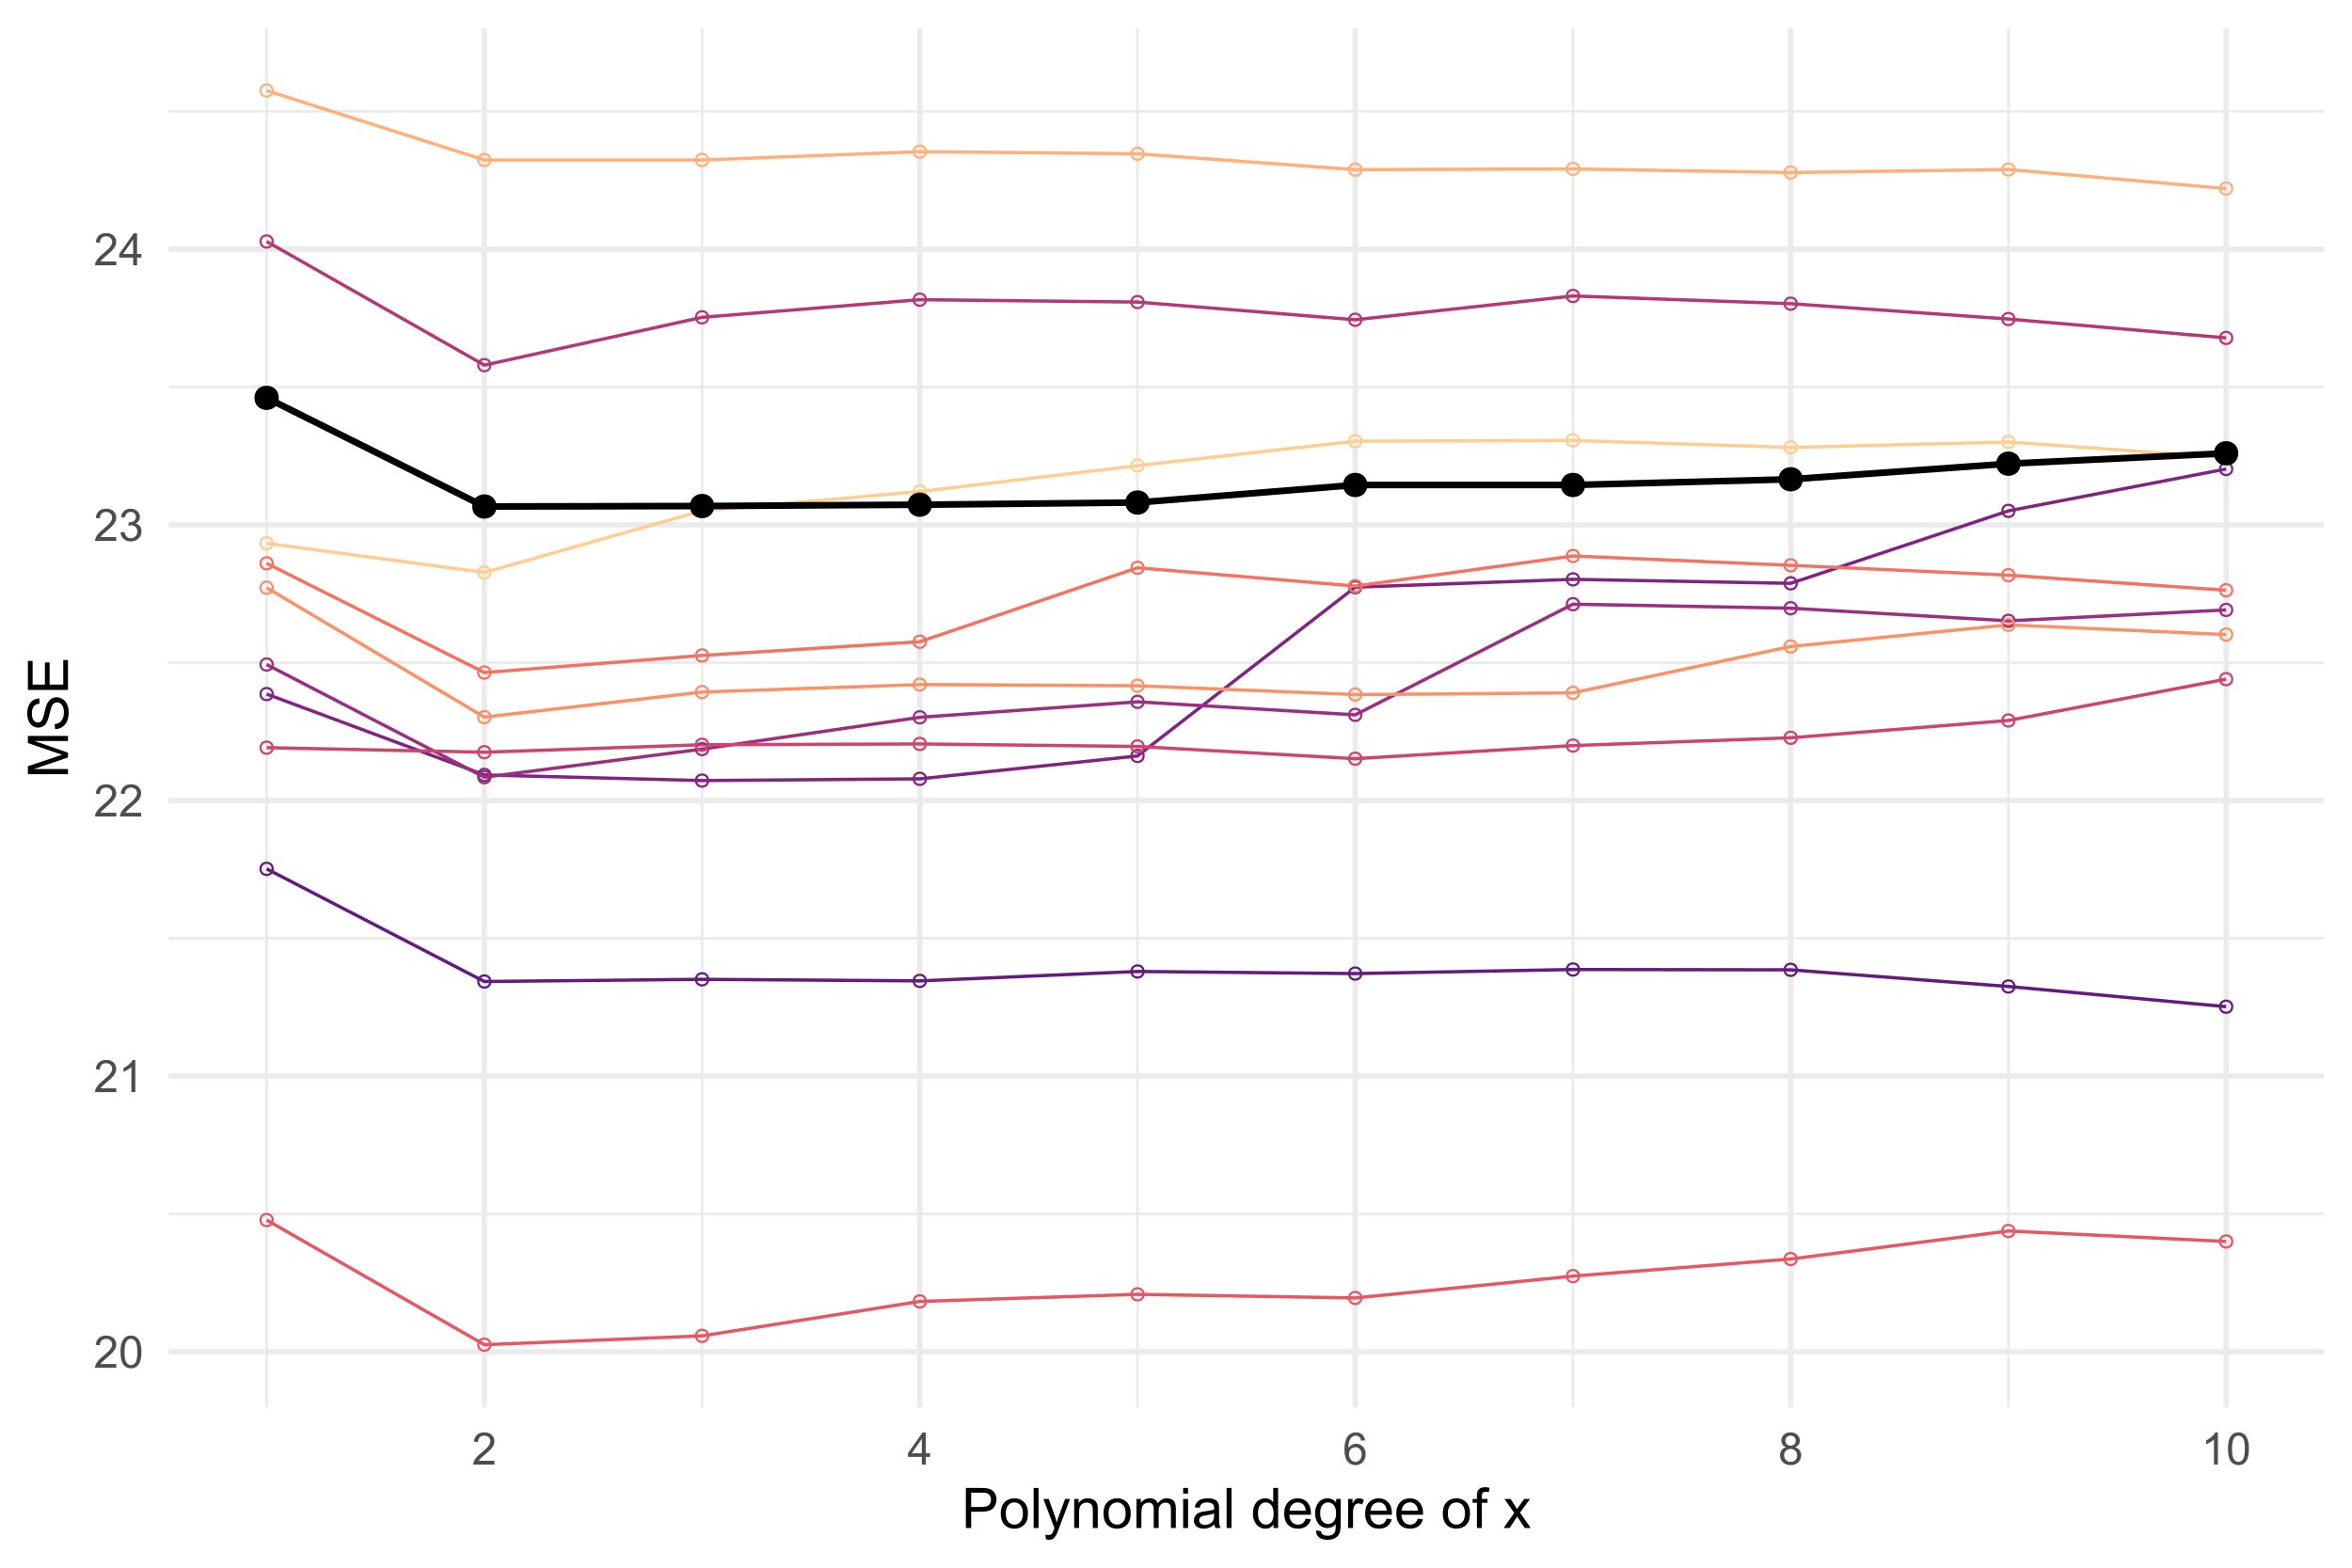<?xml version="1.0" encoding="UTF-8"?>
<svg xmlns="http://www.w3.org/2000/svg" xmlns:xlink="http://www.w3.org/1999/xlink" width="756pt" height="504pt" viewBox="0 0 756 504" version="1.1">
<defs>
<g>
<symbol overflow="visible" id="glyph0-0">
<path style="stroke:none;" d="M 1.801 0 L 1.801 -9 L 9 -9 L 9 0 Z M 2.023 -0.227 L 8.773 -0.227 L 8.773 -8.773 L 2.023 -8.773 Z M 2.023 -0.227 "/>
</symbol>
<symbol overflow="visible" id="glyph0-1">
<path style="stroke:none;" d="M 7.25 -1.215 L 7.25 0 L 0.438 0 C 0.426 -0.305 0.473 -0.598 0.582 -0.879 C 0.754 -1.34 1.031 -1.797 1.414 -2.25 C 1.793 -2.699 2.348 -3.219 3.074 -3.812 C 4.191 -4.727 4.949 -5.453 5.344 -5.992 C 5.734 -6.527 5.93 -7.035 5.934 -7.516 C 5.93 -8.016 5.75 -8.438 5.395 -8.785 C 5.035 -9.125 4.566 -9.297 3.992 -9.301 C 3.379 -9.297 2.895 -9.117 2.531 -8.754 C 2.164 -8.387 1.977 -7.879 1.977 -7.234 L 0.676 -7.367 C 0.762 -8.336 1.098 -9.078 1.68 -9.586 C 2.258 -10.094 3.039 -10.348 4.023 -10.352 C 5.008 -10.348 5.789 -10.074 6.367 -9.527 C 6.941 -8.977 7.23 -8.297 7.234 -7.488 C 7.23 -7.074 7.145 -6.668 6.98 -6.273 C 6.809 -5.871 6.531 -5.449 6.141 -5.012 C 5.75 -4.566 5.098 -3.965 4.191 -3.199 C 3.426 -2.559 2.938 -2.125 2.727 -1.902 C 2.508 -1.672 2.332 -1.441 2.195 -1.215 Z M 7.25 -1.215 "/>
</symbol>
<symbol overflow="visible" id="glyph0-2">
<path style="stroke:none;" d="M 0.598 -5.082 C 0.598 -6.297 0.723 -7.277 0.973 -8.023 C 1.223 -8.766 1.594 -9.34 2.09 -9.746 C 2.582 -10.145 3.203 -10.348 3.957 -10.352 C 4.508 -10.348 4.996 -10.234 5.414 -10.016 C 5.828 -9.789 6.172 -9.469 6.445 -9.051 C 6.719 -8.629 6.93 -8.117 7.086 -7.52 C 7.238 -6.914 7.316 -6.102 7.32 -5.082 C 7.316 -3.871 7.191 -2.895 6.945 -2.152 C 6.695 -1.406 6.324 -0.832 5.832 -0.43 C 5.332 -0.023 4.707 0.176 3.957 0.176 C 2.961 0.176 2.184 -0.18 1.617 -0.895 C 0.938 -1.75 0.598 -3.145 0.598 -5.082 Z M 1.898 -5.082 C 1.898 -3.387 2.094 -2.262 2.492 -1.703 C 2.883 -1.141 3.371 -0.859 3.957 -0.863 C 4.535 -0.859 5.027 -1.141 5.426 -1.707 C 5.82 -2.266 6.016 -3.391 6.02 -5.082 C 6.016 -6.777 5.82 -7.906 5.426 -8.465 C 5.027 -9.02 4.531 -9.297 3.945 -9.301 C 3.359 -9.297 2.895 -9.051 2.551 -8.562 C 2.113 -7.93 1.898 -6.77 1.898 -5.082 Z M 1.898 -5.082 "/>
</symbol>
<symbol overflow="visible" id="glyph0-3">
<path style="stroke:none;" d="M 5.363 0 L 4.098 0 L 4.098 -8.066 C 3.789 -7.773 3.391 -7.48 2.898 -7.191 C 2.402 -6.898 1.957 -6.684 1.566 -6.539 L 1.566 -7.762 C 2.27 -8.094 2.891 -8.496 3.422 -8.973 C 3.953 -9.441 4.328 -9.902 4.551 -10.352 L 5.363 -10.352 Z M 5.363 0 "/>
</symbol>
<symbol overflow="visible" id="glyph0-4">
<path style="stroke:none;" d="M 0.605 -2.723 L 1.871 -2.891 C 2.012 -2.168 2.262 -1.652 2.613 -1.336 C 2.961 -1.02 3.383 -0.859 3.887 -0.863 C 4.48 -0.859 4.984 -1.066 5.395 -1.48 C 5.805 -1.891 6.012 -2.402 6.012 -3.016 C 6.012 -3.594 5.82 -4.074 5.441 -4.453 C 5.059 -4.828 4.574 -5.016 3.992 -5.02 C 3.75 -5.016 3.453 -4.969 3.102 -4.879 L 3.242 -5.992 C 3.32 -5.98 3.391 -5.977 3.445 -5.977 C 3.984 -5.977 4.469 -6.117 4.898 -6.398 C 5.328 -6.68 5.543 -7.113 5.547 -7.699 C 5.543 -8.16 5.387 -8.543 5.074 -8.852 C 4.762 -9.152 4.355 -9.305 3.859 -9.309 C 3.363 -9.305 2.953 -9.148 2.629 -8.844 C 2.297 -8.531 2.086 -8.07 1.996 -7.453 L 0.73 -7.68 C 0.883 -8.523 1.234 -9.18 1.785 -9.648 C 2.332 -10.113 3.016 -10.348 3.832 -10.352 C 4.395 -10.348 4.91 -10.227 5.387 -9.988 C 5.855 -9.742 6.219 -9.414 6.473 -9 C 6.719 -8.582 6.844 -8.137 6.848 -7.672 C 6.844 -7.223 6.723 -6.816 6.488 -6.453 C 6.246 -6.086 5.895 -5.797 5.43 -5.582 C 6.035 -5.438 6.508 -5.145 6.848 -4.707 C 7.184 -4.262 7.352 -3.707 7.355 -3.043 C 7.352 -2.141 7.023 -1.379 6.371 -0.754 C 5.711 -0.129 4.883 0.18 3.883 0.184 C 2.973 0.18 2.219 -0.086 1.625 -0.625 C 1.023 -1.16 0.684 -1.859 0.605 -2.723 Z M 0.605 -2.723 "/>
</symbol>
<symbol overflow="visible" id="glyph0-5">
<path style="stroke:none;" d="M 4.656 0 L 4.656 -2.469 L 0.184 -2.469 L 0.184 -3.629 L 4.887 -10.309 L 5.922 -10.309 L 5.922 -3.629 L 7.312 -3.629 L 7.312 -2.469 L 5.922 -2.469 L 5.922 0 Z M 4.656 -3.629 L 4.656 -8.277 L 1.426 -3.629 Z M 4.656 -3.629 "/>
</symbol>
<symbol overflow="visible" id="glyph0-6">
<path style="stroke:none;" d="M 7.164 -7.785 L 5.906 -7.684 C 5.793 -8.176 5.633 -8.539 5.43 -8.77 C 5.082 -9.125 4.66 -9.305 4.164 -9.309 C 3.758 -9.305 3.402 -9.191 3.102 -8.973 C 2.699 -8.676 2.387 -8.254 2.156 -7.699 C 1.926 -7.141 1.805 -6.344 1.801 -5.316 C 2.102 -5.777 2.477 -6.121 2.918 -6.348 C 3.355 -6.57 3.816 -6.684 4.305 -6.688 C 5.145 -6.684 5.863 -6.375 6.457 -5.754 C 7.051 -5.133 7.348 -4.328 7.348 -3.348 C 7.348 -2.695 7.207 -2.094 6.93 -1.543 C 6.648 -0.984 6.266 -0.559 5.777 -0.266 C 5.289 0.031 4.734 0.176 4.121 0.176 C 3.062 0.176 2.203 -0.211 1.539 -0.988 C 0.871 -1.762 0.539 -3.039 0.543 -4.824 C 0.539 -6.812 0.906 -8.262 1.645 -9.168 C 2.285 -9.953 3.148 -10.348 4.238 -10.352 C 5.047 -10.348 5.715 -10.121 6.234 -9.668 C 6.75 -9.211 7.059 -8.582 7.164 -7.785 Z M 1.996 -3.34 C 1.992 -2.902 2.086 -2.484 2.273 -2.09 C 2.457 -1.688 2.715 -1.383 3.051 -1.176 C 3.383 -0.965 3.73 -0.859 4.098 -0.863 C 4.629 -0.859 5.09 -1.078 5.477 -1.512 C 5.859 -1.941 6.051 -2.527 6.055 -3.27 C 6.051 -3.98 5.863 -4.539 5.484 -4.953 C 5.102 -5.359 4.621 -5.566 4.051 -5.57 C 3.473 -5.566 2.988 -5.359 2.594 -4.953 C 2.191 -4.539 1.992 -4.004 1.996 -3.34 Z M 1.996 -3.34 "/>
</symbol>
<symbol overflow="visible" id="glyph0-7">
<path style="stroke:none;" d="M 2.547 -5.59 C 2.02 -5.781 1.629 -6.055 1.379 -6.41 C 1.121 -6.766 0.996 -7.191 1 -7.691 C 0.996 -8.438 1.266 -9.066 1.809 -9.582 C 2.344 -10.09 3.059 -10.348 3.957 -10.352 C 4.855 -10.348 5.582 -10.086 6.129 -9.566 C 6.676 -9.039 6.949 -8.402 6.953 -7.656 C 6.949 -7.176 6.824 -6.762 6.578 -6.41 C 6.324 -6.055 5.941 -5.781 5.434 -5.59 C 6.062 -5.383 6.547 -5.047 6.879 -4.59 C 7.207 -4.129 7.371 -3.582 7.375 -2.945 C 7.371 -2.062 7.059 -1.32 6.438 -0.723 C 5.812 -0.121 4.992 0.176 3.98 0.176 C 2.957 0.176 2.137 -0.125 1.516 -0.727 C 0.891 -1.328 0.578 -2.078 0.582 -2.98 C 0.578 -3.648 0.75 -4.211 1.09 -4.664 C 1.43 -5.117 1.914 -5.426 2.547 -5.59 Z M 2.293 -7.734 C 2.289 -7.246 2.445 -6.848 2.762 -6.539 C 3.074 -6.227 3.484 -6.07 3.988 -6.074 C 4.473 -6.07 4.871 -6.223 5.184 -6.535 C 5.492 -6.84 5.648 -7.219 5.652 -7.664 C 5.648 -8.125 5.488 -8.512 5.172 -8.832 C 4.848 -9.145 4.449 -9.305 3.973 -9.309 C 3.488 -9.305 3.086 -9.148 2.77 -8.844 C 2.449 -8.531 2.289 -8.164 2.293 -7.734 Z M 1.883 -2.973 C 1.879 -2.609 1.965 -2.262 2.141 -1.926 C 2.309 -1.586 2.562 -1.324 2.902 -1.141 C 3.238 -0.953 3.602 -0.859 3.992 -0.863 C 4.594 -0.859 5.094 -1.055 5.492 -1.445 C 5.883 -1.832 6.082 -2.328 6.082 -2.934 C 6.082 -3.539 5.879 -4.043 5.473 -4.445 C 5.066 -4.84 4.559 -5.039 3.953 -5.043 C 3.355 -5.039 2.859 -4.84 2.469 -4.449 C 2.074 -4.051 1.879 -3.559 1.883 -2.973 Z M 1.883 -2.973 "/>
</symbol>
<symbol overflow="visible" id="glyph1-0">
<path style="stroke:none;" d="M 2.25 0 L 2.25 -11.25 L 11.25 -11.25 L 11.25 0 Z M 2.531 -0.281 L 10.969 -0.281 L 10.969 -10.969 L 2.531 -10.969 Z M 2.531 -0.281 "/>
</symbol>
<symbol overflow="visible" id="glyph1-1">
<path style="stroke:none;" d="M 1.391 0 L 1.391 -12.883 L 6.25 -12.883 C 7.102 -12.879 7.754 -12.84 8.211 -12.762 C 8.836 -12.652 9.367 -12.449 9.797 -12.156 C 10.227 -11.859 10.57 -11.445 10.832 -10.914 C 11.09 -10.379 11.219 -9.793 11.223 -9.156 C 11.219 -8.059 10.871 -7.133 10.176 -6.375 C 9.477 -5.617 8.219 -5.238 6.398 -5.238 L 3.094 -5.238 L 3.094 0 Z M 3.094 -6.758 L 6.426 -6.758 C 7.523 -6.754 8.305 -6.961 8.77 -7.371 C 9.23 -7.781 9.461 -8.359 9.465 -9.105 C 9.461 -9.645 9.324 -10.105 9.055 -10.488 C 8.781 -10.871 8.426 -11.125 7.98 -11.25 C 7.691 -11.324 7.16 -11.359 6.391 -11.363 L 3.094 -11.363 Z M 3.094 -6.758 "/>
</symbol>
<symbol overflow="visible" id="glyph1-2">
<path style="stroke:none;" d="M 0.598 -4.668 C 0.598 -6.391 1.078 -7.672 2.039 -8.508 C 2.84 -9.199 3.816 -9.543 4.977 -9.547 C 6.254 -9.543 7.305 -9.125 8.121 -8.285 C 8.934 -7.441 9.34 -6.277 9.344 -4.797 C 9.34 -3.594 9.16 -2.648 8.801 -1.961 C 8.441 -1.27 7.914 -0.734 7.227 -0.359 C 6.535 0.023 5.785 0.211 4.977 0.211 C 3.664 0.211 2.609 -0.207 1.805 -1.047 C 1 -1.883 0.598 -3.09 0.598 -4.668 Z M 2.223 -4.668 C 2.219 -3.469 2.48 -2.574 3.004 -1.98 C 3.523 -1.387 4.18 -1.09 4.977 -1.09 C 5.758 -1.09 6.41 -1.387 6.934 -1.984 C 7.453 -2.582 7.715 -3.492 7.719 -4.719 C 7.715 -5.871 7.453 -6.746 6.93 -7.344 C 6.402 -7.934 5.75 -8.23 4.977 -8.234 C 4.18 -8.23 3.523 -7.938 3.004 -7.348 C 2.48 -6.754 2.219 -5.859 2.223 -4.668 Z M 2.223 -4.668 "/>
</symbol>
<symbol overflow="visible" id="glyph1-3">
<path style="stroke:none;" d="M 1.152 0 L 1.152 -12.883 L 2.734 -12.883 L 2.734 0 Z M 1.152 0 "/>
</symbol>
<symbol overflow="visible" id="glyph1-4">
<path style="stroke:none;" d="M 1.117 3.594 L 0.941 2.109 C 1.285 2.203 1.586 2.25 1.844 2.25 C 2.195 2.25 2.477 2.191 2.691 2.074 C 2.898 1.957 3.07 1.793 3.207 1.582 C 3.305 1.422 3.469 1.027 3.691 0.406 C 3.719 0.312 3.766 0.184 3.832 0.016 L 0.289 -9.336 L 1.996 -9.336 L 3.938 -3.93 C 4.188 -3.238 4.41 -2.516 4.613 -1.766 C 4.793 -2.488 5.012 -3.199 5.266 -3.895 L 7.258 -9.336 L 8.844 -9.336 L 5.289 0.156 C 4.906 1.18 4.609 1.887 4.402 2.277 C 4.117 2.797 3.797 3.18 3.434 3.422 C 3.07 3.664 2.637 3.785 2.137 3.789 C 1.828 3.785 1.488 3.719 1.117 3.594 Z M 1.117 3.594 "/>
</symbol>
<symbol overflow="visible" id="glyph1-5">
<path style="stroke:none;" d="M 1.188 0 L 1.188 -9.336 L 2.609 -9.336 L 2.609 -8.008 C 3.293 -9.031 4.285 -9.543 5.582 -9.547 C 6.141 -9.543 6.656 -9.441 7.133 -9.242 C 7.602 -9.035 7.957 -8.77 8.191 -8.445 C 8.426 -8.113 8.59 -7.727 8.684 -7.277 C 8.742 -6.98 8.77 -6.465 8.773 -5.738 L 8.773 0 L 7.188 0 L 7.188 -5.68 C 7.184 -6.32 7.121 -6.801 7.004 -7.121 C 6.879 -7.438 6.66 -7.695 6.348 -7.887 C 6.031 -8.074 5.664 -8.168 5.246 -8.172 C 4.566 -8.168 3.984 -7.953 3.5 -7.531 C 3.008 -7.102 2.766 -6.293 2.77 -5.098 L 2.77 0 Z M 1.188 0 "/>
</symbol>
<symbol overflow="visible" id="glyph1-6">
<path style="stroke:none;" d="M 1.188 0 L 1.188 -9.336 L 2.602 -9.336 L 2.602 -8.023 C 2.891 -8.477 3.277 -8.848 3.77 -9.129 C 4.254 -9.406 4.809 -9.543 5.43 -9.547 C 6.121 -9.543 6.688 -9.398 7.133 -9.113 C 7.57 -8.824 7.883 -8.426 8.07 -7.91 C 8.805 -9 9.766 -9.543 10.953 -9.547 C 11.875 -9.543 12.586 -9.289 13.086 -8.777 C 13.582 -8.262 13.832 -7.469 13.836 -6.406 L 13.836 0 L 12.262 0 L 12.262 -5.879 C 12.258 -6.508 12.207 -6.965 12.105 -7.246 C 12.004 -7.523 11.816 -7.746 11.547 -7.918 C 11.277 -8.082 10.961 -8.168 10.602 -8.172 C 9.941 -8.168 9.398 -7.949 8.965 -7.516 C 8.527 -7.078 8.309 -6.379 8.312 -5.422 L 8.312 0 L 6.734 0 L 6.734 -6.062 C 6.73 -6.762 6.602 -7.289 6.348 -7.645 C 6.086 -7.992 5.664 -8.168 5.078 -8.172 C 4.633 -8.168 4.223 -8.051 3.844 -7.82 C 3.465 -7.582 3.191 -7.238 3.023 -6.793 C 2.852 -6.34 2.766 -5.691 2.77 -4.844 L 2.77 0 Z M 1.188 0 "/>
</symbol>
<symbol overflow="visible" id="glyph1-7">
<path style="stroke:none;" d="M 1.195 -11.066 L 1.195 -12.883 L 2.777 -12.883 L 2.777 -11.066 Z M 1.195 0 L 1.195 -9.336 L 2.777 -9.336 L 2.777 0 Z M 1.195 0 "/>
</symbol>
<symbol overflow="visible" id="glyph1-8">
<path style="stroke:none;" d="M 7.277 -1.152 C 6.691 -0.652 6.125 -0.301 5.586 -0.098 C 5.039 0.109 4.457 0.211 3.84 0.211 C 2.812 0.211 2.027 -0.039 1.477 -0.539 C 0.922 -1.039 0.645 -1.68 0.648 -2.461 C 0.645 -2.918 0.75 -3.336 0.961 -3.715 C 1.168 -4.09 1.438 -4.391 1.777 -4.621 C 2.113 -4.848 2.496 -5.02 2.918 -5.141 C 3.227 -5.219 3.695 -5.301 4.324 -5.379 C 5.602 -5.531 6.539 -5.711 7.145 -5.922 C 7.148 -6.137 7.152 -6.273 7.156 -6.336 C 7.152 -6.977 7.004 -7.434 6.707 -7.699 C 6.301 -8.055 5.699 -8.23 4.906 -8.234 C 4.156 -8.23 3.609 -8.102 3.258 -7.844 C 2.902 -7.582 2.637 -7.121 2.469 -6.461 L 0.922 -6.672 C 1.059 -7.332 1.293 -7.867 1.617 -8.273 C 1.938 -8.68 2.402 -8.992 3.016 -9.215 C 3.621 -9.434 4.328 -9.543 5.133 -9.547 C 5.93 -9.543 6.574 -9.449 7.074 -9.266 C 7.566 -9.074 7.934 -8.84 8.172 -8.555 C 8.402 -8.27 8.566 -7.91 8.664 -7.48 C 8.715 -7.207 8.742 -6.719 8.746 -6.02 L 8.746 -3.91 C 8.742 -2.434 8.773 -1.504 8.844 -1.117 C 8.906 -0.727 9.043 -0.355 9.246 0 L 7.594 0 C 7.43 -0.328 7.324 -0.711 7.277 -1.152 Z M 7.145 -4.684 C 6.566 -4.445 5.707 -4.246 4.562 -4.086 C 3.91 -3.988 3.449 -3.883 3.18 -3.77 C 2.91 -3.648 2.703 -3.477 2.555 -3.254 C 2.406 -3.027 2.332 -2.777 2.336 -2.504 C 2.332 -2.078 2.492 -1.727 2.816 -1.449 C 3.133 -1.164 3.602 -1.023 4.219 -1.027 C 4.828 -1.023 5.367 -1.156 5.844 -1.426 C 6.312 -1.691 6.664 -2.059 6.891 -2.523 C 7.059 -2.879 7.141 -3.406 7.145 -4.105 Z M 7.145 -4.684 "/>
</symbol>
<symbol overflow="visible" id="glyph1-9">
<path style="stroke:none;" d=""/>
</symbol>
<symbol overflow="visible" id="glyph1-10">
<path style="stroke:none;" d="M 7.242 0 L 7.242 -1.18 C 6.648 -0.25 5.777 0.211 4.633 0.211 C 3.887 0.211 3.203 0.008 2.578 -0.402 C 1.953 -0.812 1.469 -1.387 1.129 -2.121 C 0.785 -2.855 0.613 -3.699 0.617 -4.656 C 0.613 -5.586 0.77 -6.43 1.082 -7.191 C 1.391 -7.949 1.855 -8.531 2.477 -8.938 C 3.098 -9.34 3.793 -9.543 4.562 -9.547 C 5.121 -9.543 5.621 -9.426 6.062 -9.188 C 6.5 -8.949 6.859 -8.641 7.137 -8.262 L 7.137 -12.883 L 8.711 -12.883 L 8.711 0 Z M 2.242 -4.656 C 2.238 -3.461 2.488 -2.566 2.996 -1.977 C 3.496 -1.383 4.094 -1.09 4.781 -1.09 C 5.473 -1.09 6.059 -1.371 6.543 -1.938 C 7.023 -2.5 7.266 -3.363 7.27 -4.527 C 7.266 -5.801 7.02 -6.738 6.531 -7.336 C 6.035 -7.934 5.43 -8.23 4.711 -8.234 C 4.008 -8.23 3.418 -7.945 2.949 -7.371 C 2.473 -6.797 2.238 -5.891 2.242 -4.656 Z M 2.242 -4.656 "/>
</symbol>
<symbol overflow="visible" id="glyph1-11">
<path style="stroke:none;" d="M 7.578 -3.008 L 9.211 -2.805 C 8.953 -1.848 8.473 -1.105 7.777 -0.578 C 7.078 -0.051 6.188 0.211 5.105 0.211 C 3.738 0.211 2.656 -0.207 1.859 -1.051 C 1.055 -1.887 0.656 -3.066 0.66 -4.586 C 0.656 -6.156 1.059 -7.375 1.871 -8.246 C 2.676 -9.109 3.727 -9.543 5.02 -9.547 C 6.266 -9.543 7.285 -9.117 8.078 -8.27 C 8.867 -7.418 9.262 -6.223 9.266 -4.684 C 9.262 -4.586 9.258 -4.445 9.254 -4.262 L 2.293 -4.262 C 2.348 -3.234 2.641 -2.449 3.164 -1.906 C 3.684 -1.359 4.332 -1.09 5.117 -1.09 C 5.691 -1.09 6.188 -1.242 6.598 -1.547 C 7.008 -1.852 7.332 -2.336 7.578 -3.008 Z M 2.383 -5.562 L 7.594 -5.562 C 7.523 -6.344 7.324 -6.934 6.996 -7.328 C 6.492 -7.934 5.836 -8.238 5.035 -8.242 C 4.305 -8.238 3.695 -7.996 3.203 -7.512 C 2.707 -7.027 2.434 -6.375 2.383 -5.562 Z M 2.383 -5.562 "/>
</symbol>
<symbol overflow="visible" id="glyph1-12">
<path style="stroke:none;" d="M 0.898 0.773 L 2.434 1 C 2.496 1.473 2.676 1.82 2.969 2.039 C 3.359 2.328 3.895 2.473 4.578 2.477 C 5.309 2.473 5.875 2.328 6.277 2.039 C 6.672 1.746 6.941 1.336 7.086 0.809 C 7.164 0.484 7.203 -0.191 7.199 -1.223 C 6.504 -0.406 5.641 0 4.613 0 C 3.324 0 2.332 -0.461 1.633 -1.387 C 0.926 -2.312 0.574 -3.422 0.578 -4.719 C 0.574 -5.605 0.734 -6.43 1.062 -7.184 C 1.383 -7.934 1.852 -8.516 2.465 -8.93 C 3.074 -9.34 3.793 -9.543 4.625 -9.547 C 5.719 -9.543 6.629 -9.098 7.348 -8.211 L 7.348 -9.336 L 8.805 -9.336 L 8.805 -1.266 C 8.801 0.188 8.652 1.215 8.359 1.824 C 8.062 2.426 7.594 2.906 6.953 3.262 C 6.309 3.609 5.52 3.785 4.586 3.789 C 3.473 3.785 2.574 3.535 1.887 3.035 C 1.199 2.535 0.867 1.781 0.898 0.773 Z M 2.207 -4.836 C 2.203 -3.605 2.445 -2.711 2.934 -2.152 C 3.418 -1.586 4.027 -1.305 4.766 -1.309 C 5.484 -1.305 6.094 -1.586 6.59 -2.148 C 7.078 -2.707 7.324 -3.586 7.328 -4.781 C 7.324 -5.922 7.07 -6.781 6.566 -7.363 C 6.059 -7.941 5.449 -8.23 4.738 -8.234 C 4.031 -8.23 3.434 -7.945 2.945 -7.379 C 2.449 -6.805 2.203 -5.957 2.207 -4.836 Z M 2.207 -4.836 "/>
</symbol>
<symbol overflow="visible" id="glyph1-13">
<path style="stroke:none;" d="M 1.168 0 L 1.168 -9.336 L 2.594 -9.336 L 2.594 -7.918 C 2.953 -8.578 3.289 -9.016 3.598 -9.23 C 3.906 -9.438 4.242 -9.543 4.613 -9.547 C 5.145 -9.543 5.688 -9.375 6.242 -9.035 L 5.695 -7.566 C 5.309 -7.793 4.922 -7.91 4.535 -7.91 C 4.188 -7.91 3.875 -7.805 3.602 -7.598 C 3.324 -7.387 3.129 -7.098 3.016 -6.734 C 2.836 -6.168 2.746 -5.555 2.75 -4.887 L 2.75 0 Z M 1.168 0 "/>
</symbol>
<symbol overflow="visible" id="glyph1-14">
<path style="stroke:none;" d="M 1.562 0 L 1.562 -8.102 L 0.168 -8.102 L 0.168 -9.336 L 1.562 -9.336 L 1.562 -10.328 C 1.559 -10.949 1.613 -11.414 1.73 -11.727 C 1.879 -12.133 2.148 -12.465 2.535 -12.723 C 2.914 -12.973 3.453 -13.102 4.148 -13.105 C 4.594 -13.102 5.086 -13.047 5.625 -12.945 L 5.387 -11.566 C 5.055 -11.625 4.746 -11.652 4.457 -11.656 C 3.973 -11.652 3.633 -11.551 3.434 -11.348 C 3.234 -11.141 3.133 -10.758 3.137 -10.195 L 3.137 -9.336 L 4.957 -9.336 L 4.957 -8.102 L 3.137 -8.102 L 3.137 0 Z M 1.562 0 "/>
</symbol>
<symbol overflow="visible" id="glyph1-15">
<path style="stroke:none;" d="M 0.133 0 L 3.543 -4.852 L 0.387 -9.336 L 2.363 -9.336 L 3.797 -7.145 C 4.066 -6.727 4.281 -6.379 4.445 -6.102 C 4.703 -6.484 4.941 -6.828 5.16 -7.129 L 6.734 -9.336 L 8.621 -9.336 L 5.398 -4.938 L 8.867 0 L 6.926 0 L 5.008 -2.898 L 4.5 -3.684 L 2.047 0 Z M 0.133 0 "/>
</symbol>
<symbol overflow="visible" id="glyph2-0">
<path style="stroke:none;" d="M 0 -2.25 L -11.25 -2.25 L -11.25 -11.25 L 0 -11.25 Z M -0.281 -2.531 L -0.281 -10.969 L -10.969 -10.969 L -10.969 -2.531 Z M -0.281 -2.531 "/>
</symbol>
<symbol overflow="visible" id="glyph2-1">
<path style="stroke:none;" d="M 0 -1.336 L -12.883 -1.336 L -12.883 -3.902 L -3.762 -6.953 C -2.91 -7.23 -2.273 -7.434 -1.855 -7.566 C -2.32 -7.711 -3.008 -7.941 -3.918 -8.254 L -12.883 -11.336 L -12.883 -13.633 L 0 -13.633 L 0 -11.988 L -10.785 -11.988 L 0 -8.242 L 0 -6.707 L -10.969 -2.98 L 0 -2.98 Z M 0 -1.336 "/>
</symbol>
<symbol overflow="visible" id="glyph2-2">
<path style="stroke:none;" d="M -4.141 -0.809 L -4.281 -2.418 C -3.633 -2.492 -3.102 -2.668 -2.691 -2.949 C -2.277 -3.223 -1.945 -3.656 -1.691 -4.246 C -1.434 -4.828 -1.305 -5.488 -1.309 -6.223 C -1.305 -6.871 -1.402 -7.445 -1.598 -7.945 C -1.789 -8.441 -2.055 -8.809 -2.395 -9.055 C -2.727 -9.297 -3.094 -9.422 -3.496 -9.422 C -3.898 -9.422 -4.25 -9.305 -4.555 -9.07 C -4.852 -8.836 -5.105 -8.449 -5.316 -7.91 C -5.449 -7.562 -5.66 -6.797 -5.945 -5.613 C -6.227 -4.43 -6.496 -3.602 -6.75 -3.129 C -7.07 -2.512 -7.469 -2.051 -7.949 -1.754 C -8.422 -1.449 -8.957 -1.301 -9.555 -1.301 C -10.203 -1.301 -10.812 -1.484 -11.379 -1.855 C -11.941 -2.223 -12.367 -2.762 -12.664 -3.473 C -12.953 -4.18 -13.102 -4.969 -13.105 -5.836 C -13.102 -6.789 -12.945 -7.629 -12.641 -8.363 C -12.328 -9.09 -11.879 -9.652 -11.285 -10.043 C -10.688 -10.434 -10.008 -10.645 -9.254 -10.68 L -9.133 -9.043 C -9.941 -8.953 -10.555 -8.656 -10.977 -8.152 C -11.391 -7.641 -11.602 -6.895 -11.602 -5.906 C -11.602 -4.875 -11.41 -4.121 -11.035 -3.652 C -10.652 -3.176 -10.199 -2.941 -9.668 -2.945 C -9.203 -2.941 -8.82 -3.109 -8.523 -3.445 C -8.223 -3.773 -7.918 -4.629 -7.605 -6.016 C -7.293 -7.398 -7.02 -8.348 -6.785 -8.867 C -6.438 -9.613 -5.996 -10.168 -5.469 -10.527 C -4.938 -10.883 -4.328 -11.062 -3.637 -11.066 C -2.949 -11.062 -2.305 -10.867 -1.699 -10.477 C -1.09 -10.082 -0.617 -9.516 -0.285 -8.781 C 0.051 -8.043 0.215 -7.215 0.219 -6.301 C 0.215 -5.133 0.051 -4.156 -0.289 -3.371 C -0.625 -2.578 -1.137 -1.961 -1.824 -1.516 C -2.504 -1.066 -3.277 -0.832 -4.141 -0.809 Z M -4.141 -0.809 "/>
</symbol>
<symbol overflow="visible" id="glyph2-3">
<path style="stroke:none;" d="M 0 -1.422 L -12.883 -1.426 L -12.883 -10.742 L -11.363 -10.742 L -11.363 -3.129 L -7.418 -3.129 L -7.418 -10.258 L -5.906 -10.258 L -5.906 -3.129 L -1.52 -3.129 L -1.52 -11.039 L 0 -11.039 Z M 0 -1.422 "/>
</symbol>
</g>
<clipPath id="clip1">
  <path d="M 54.211 389 L 747.035 389 L 747.035 391 L 54.211 391 Z M 54.211 389 "/>
</clipPath>
<clipPath id="clip2">
  <path d="M 54.211 301 L 747.035 301 L 747.035 303 L 54.211 303 Z M 54.211 301 "/>
</clipPath>
<clipPath id="clip3">
  <path d="M 54.211 212 L 747.035 212 L 747.035 214 L 54.211 214 Z M 54.211 212 "/>
</clipPath>
<clipPath id="clip4">
  <path d="M 54.211 123 L 747.035 123 L 747.035 125 L 54.211 125 Z M 54.211 123 "/>
</clipPath>
<clipPath id="clip5">
  <path d="M 54.211 35 L 747.035 35 L 747.035 37 L 54.211 37 Z M 54.211 35 "/>
</clipPath>
<clipPath id="clip6">
  <path d="M 85 8.965 L 87 8.965 L 87 452.469 L 85 452.469 Z M 85 8.965 "/>
</clipPath>
<clipPath id="clip7">
  <path d="M 225 8.965 L 227 8.965 L 227 452.469 L 225 452.469 Z M 225 8.965 "/>
</clipPath>
<clipPath id="clip8">
  <path d="M 365 8.965 L 367 8.965 L 367 452.469 L 365 452.469 Z M 365 8.965 "/>
</clipPath>
<clipPath id="clip9">
  <path d="M 505 8.965 L 507 8.965 L 507 452.469 L 505 452.469 Z M 505 8.965 "/>
</clipPath>
<clipPath id="clip10">
  <path d="M 645 8.965 L 646 8.965 L 646 452.469 L 645 452.469 Z M 645 8.965 "/>
</clipPath>
<clipPath id="clip11">
  <path d="M 54.211 433 L 747.035 433 L 747.035 436 L 54.211 436 Z M 54.211 433 "/>
</clipPath>
<clipPath id="clip12">
  <path d="M 54.211 345 L 747.035 345 L 747.035 347 L 54.211 347 Z M 54.211 345 "/>
</clipPath>
<clipPath id="clip13">
  <path d="M 54.211 256 L 747.035 256 L 747.035 259 L 54.211 259 Z M 54.211 256 "/>
</clipPath>
<clipPath id="clip14">
  <path d="M 54.211 167 L 747.035 167 L 747.035 170 L 54.211 170 Z M 54.211 167 "/>
</clipPath>
<clipPath id="clip15">
  <path d="M 54.211 79 L 747.035 79 L 747.035 81 L 54.211 81 Z M 54.211 79 "/>
</clipPath>
<clipPath id="clip16">
  <path d="M 154 8.965 L 157 8.965 L 157 452.469 L 154 452.469 Z M 154 8.965 "/>
</clipPath>
<clipPath id="clip17">
  <path d="M 294 8.965 L 297 8.965 L 297 452.469 L 294 452.469 Z M 294 8.965 "/>
</clipPath>
<clipPath id="clip18">
  <path d="M 434 8.965 L 437 8.965 L 437 452.469 L 434 452.469 Z M 434 8.965 "/>
</clipPath>
<clipPath id="clip19">
  <path d="M 574 8.965 L 577 8.965 L 577 452.469 L 574 452.469 Z M 574 8.965 "/>
</clipPath>
<clipPath id="clip20">
  <path d="M 714 8.965 L 717 8.965 L 717 452.469 L 714 452.469 Z M 714 8.965 "/>
</clipPath>
</defs>
<g id="surface64">
<rect x="0" y="0" width="756" height="504" style="fill:rgb(100%,100%,100%);fill-opacity:1;stroke:none;"/>
<g clip-path="url(#clip1)" clip-rule="nonzero">
<path style="fill:none;stroke-width:0.873;stroke-linecap:butt;stroke-linejoin:round;stroke:rgb(92.157%,92.157%,92.157%);stroke-opacity:1;stroke-miterlimit:10;" d="M 54.211 390.266 L 747.035 390.266 "/>
</g>
<g clip-path="url(#clip2)" clip-rule="nonzero">
<path style="fill:none;stroke-width:0.873;stroke-linecap:butt;stroke-linejoin:round;stroke:rgb(92.157%,92.157%,92.157%);stroke-opacity:1;stroke-miterlimit:10;" d="M 54.211 301.652 L 747.035 301.652 "/>
</g>
<g clip-path="url(#clip3)" clip-rule="nonzero">
<path style="fill:none;stroke-width:0.873;stroke-linecap:butt;stroke-linejoin:round;stroke:rgb(92.157%,92.157%,92.157%);stroke-opacity:1;stroke-miterlimit:10;" d="M 54.211 213.043 L 747.035 213.043 "/>
</g>
<g clip-path="url(#clip4)" clip-rule="nonzero">
<path style="fill:none;stroke-width:0.873;stroke-linecap:butt;stroke-linejoin:round;stroke:rgb(92.157%,92.157%,92.157%);stroke-opacity:1;stroke-miterlimit:10;" d="M 54.211 124.43 L 747.035 124.43 "/>
</g>
<g clip-path="url(#clip5)" clip-rule="nonzero">
<path style="fill:none;stroke-width:0.873;stroke-linecap:butt;stroke-linejoin:round;stroke:rgb(92.157%,92.157%,92.157%);stroke-opacity:1;stroke-miterlimit:10;" d="M 54.211 35.82 L 747.035 35.82 "/>
</g>
<g clip-path="url(#clip6)" clip-rule="nonzero">
<path style="fill:none;stroke-width:0.873;stroke-linecap:butt;stroke-linejoin:round;stroke:rgb(92.157%,92.157%,92.157%);stroke-opacity:1;stroke-miterlimit:10;" d="M 85.703 452.469 L 85.703 8.965 "/>
</g>
<g clip-path="url(#clip7)" clip-rule="nonzero">
<path style="fill:none;stroke-width:0.873;stroke-linecap:butt;stroke-linejoin:round;stroke:rgb(92.157%,92.157%,92.157%);stroke-opacity:1;stroke-miterlimit:10;" d="M 225.664 452.469 L 225.664 8.965 "/>
</g>
<g clip-path="url(#clip8)" clip-rule="nonzero">
<path style="fill:none;stroke-width:0.873;stroke-linecap:butt;stroke-linejoin:round;stroke:rgb(92.157%,92.157%,92.157%);stroke-opacity:1;stroke-miterlimit:10;" d="M 365.629 452.469 L 365.629 8.965 "/>
</g>
<g clip-path="url(#clip9)" clip-rule="nonzero">
<path style="fill:none;stroke-width:0.873;stroke-linecap:butt;stroke-linejoin:round;stroke:rgb(92.157%,92.157%,92.157%);stroke-opacity:1;stroke-miterlimit:10;" d="M 505.594 452.469 L 505.594 8.965 "/>
</g>
<g clip-path="url(#clip10)" clip-rule="nonzero">
<path style="fill:none;stroke-width:0.873;stroke-linecap:butt;stroke-linejoin:round;stroke:rgb(92.157%,92.157%,92.157%);stroke-opacity:1;stroke-miterlimit:10;" d="M 645.559 452.469 L 645.559 8.965 "/>
</g>
<g clip-path="url(#clip11)" clip-rule="nonzero">
<path style="fill:none;stroke-width:1.746;stroke-linecap:butt;stroke-linejoin:round;stroke:rgb(92.157%,92.157%,92.157%);stroke-opacity:1;stroke-miterlimit:10;" d="M 54.211 434.57 L 747.035 434.57 "/>
</g>
<g clip-path="url(#clip12)" clip-rule="nonzero">
<path style="fill:none;stroke-width:1.746;stroke-linecap:butt;stroke-linejoin:round;stroke:rgb(92.157%,92.157%,92.157%);stroke-opacity:1;stroke-miterlimit:10;" d="M 54.211 345.961 L 747.035 345.961 "/>
</g>
<g clip-path="url(#clip13)" clip-rule="nonzero">
<path style="fill:none;stroke-width:1.746;stroke-linecap:butt;stroke-linejoin:round;stroke:rgb(92.157%,92.157%,92.157%);stroke-opacity:1;stroke-miterlimit:10;" d="M 54.211 257.348 L 747.035 257.348 "/>
</g>
<g clip-path="url(#clip14)" clip-rule="nonzero">
<path style="fill:none;stroke-width:1.746;stroke-linecap:butt;stroke-linejoin:round;stroke:rgb(92.157%,92.157%,92.157%);stroke-opacity:1;stroke-miterlimit:10;" d="M 54.211 168.738 L 747.035 168.738 "/>
</g>
<g clip-path="url(#clip15)" clip-rule="nonzero">
<path style="fill:none;stroke-width:1.746;stroke-linecap:butt;stroke-linejoin:round;stroke:rgb(92.157%,92.157%,92.157%);stroke-opacity:1;stroke-miterlimit:10;" d="M 54.211 80.125 L 747.035 80.125 "/>
</g>
<g clip-path="url(#clip16)" clip-rule="nonzero">
<path style="fill:none;stroke-width:1.746;stroke-linecap:butt;stroke-linejoin:round;stroke:rgb(92.157%,92.157%,92.157%);stroke-opacity:1;stroke-miterlimit:10;" d="M 155.684 452.469 L 155.684 8.965 "/>
</g>
<g clip-path="url(#clip17)" clip-rule="nonzero">
<path style="fill:none;stroke-width:1.746;stroke-linecap:butt;stroke-linejoin:round;stroke:rgb(92.157%,92.157%,92.157%);stroke-opacity:1;stroke-miterlimit:10;" d="M 295.648 452.469 L 295.648 8.965 "/>
</g>
<g clip-path="url(#clip18)" clip-rule="nonzero">
<path style="fill:none;stroke-width:1.746;stroke-linecap:butt;stroke-linejoin:round;stroke:rgb(92.157%,92.157%,92.157%);stroke-opacity:1;stroke-miterlimit:10;" d="M 435.613 452.469 L 435.613 8.965 "/>
</g>
<g clip-path="url(#clip19)" clip-rule="nonzero">
<path style="fill:none;stroke-width:1.746;stroke-linecap:butt;stroke-linejoin:round;stroke:rgb(92.157%,92.157%,92.157%);stroke-opacity:1;stroke-miterlimit:10;" d="M 575.578 452.469 L 575.578 8.965 "/>
</g>
<g clip-path="url(#clip20)" clip-rule="nonzero">
<path style="fill:none;stroke-width:1.746;stroke-linecap:butt;stroke-linejoin:round;stroke:rgb(92.157%,92.157%,92.157%);stroke-opacity:1;stroke-miterlimit:10;" d="M 715.543 452.469 L 715.543 8.965 "/>
</g>
<path style="fill:none;stroke-width:1.067;stroke-linecap:butt;stroke-linejoin:round;stroke:rgb(39.216%,10.196%,50.196%);stroke-opacity:1;stroke-miterlimit:10;" d="M 85.703 279.332 L 155.684 315.547 L 225.664 314.844 L 295.648 315.348 L 365.629 312.32 L 435.613 313 L 505.594 311.691 L 575.578 311.797 L 645.559 317.148 L 715.543 323.648 "/>
<path style="fill:none;stroke-width:1.067;stroke-linecap:butt;stroke-linejoin:round;stroke:rgb(49.804%,14.118%,50.196%);stroke-opacity:1;stroke-miterlimit:10;" d="M 85.703 223.141 L 155.684 249.133 L 225.664 250.949 L 295.648 250.391 L 365.629 243.031 L 435.613 188.77 L 505.594 186.254 L 575.578 187.535 L 645.559 164.246 L 715.543 150.773 "/>
<path style="fill:none;stroke-width:1.067;stroke-linecap:butt;stroke-linejoin:round;stroke:rgb(60.392%,18.039%,49.804%);stroke-opacity:1;stroke-miterlimit:10;" d="M 85.703 213.637 L 155.684 249.863 L 225.664 240.832 L 295.648 230.613 L 365.629 225.633 L 435.613 229.816 L 505.594 194.246 L 575.578 195.539 L 645.559 199.594 L 715.543 196.086 "/>
<path style="fill:none;stroke-width:1.067;stroke-linecap:butt;stroke-linejoin:round;stroke:rgb(71.373%,21.569%,46.667%);stroke-opacity:1;stroke-miterlimit:10;" d="M 85.703 77.645 L 155.684 117.387 L 225.664 102.016 L 295.648 96.348 L 365.629 97.109 L 435.613 102.801 L 505.594 95.148 L 575.578 97.629 L 645.559 102.566 L 715.543 108.641 "/>
<path style="fill:none;stroke-width:1.067;stroke-linecap:butt;stroke-linejoin:round;stroke:rgb(81.176%,26.667%,43.529%);stroke-opacity:1;stroke-miterlimit:10;" d="M 85.703 240.367 L 155.684 241.832 L 225.664 239.434 L 295.648 239.172 L 365.629 239.98 L 435.613 243.91 L 505.594 239.695 L 575.578 237.191 L 645.559 231.625 L 715.543 218.336 "/>
<path style="fill:none;stroke-width:1.067;stroke-linecap:butt;stroke-linejoin:round;stroke:rgb(90.196%,34.118%,38.824%);stroke-opacity:1;stroke-miterlimit:10;" d="M 85.703 392.227 L 155.684 432.309 L 225.664 429.477 L 295.648 418.402 L 365.629 416.117 L 435.613 417.285 L 505.594 410.258 L 575.578 404.762 L 645.559 395.75 L 715.543 399.133 "/>
<path style="fill:none;stroke-width:1.067;stroke-linecap:butt;stroke-linejoin:round;stroke:rgb(95.686%,44.706%,38.039%);stroke-opacity:1;stroke-miterlimit:10;" d="M 85.703 181.102 L 155.684 216.219 L 225.664 210.723 L 295.648 206.305 L 365.629 182.531 L 435.613 188.418 L 505.594 178.746 L 575.578 181.746 L 645.559 184.918 L 715.543 189.758 "/>
<path style="fill:none;stroke-width:1.067;stroke-linecap:butt;stroke-linejoin:round;stroke:rgb(98.824%,56.471%,40.392%);stroke-opacity:1;stroke-miterlimit:10;" d="M 85.703 188.938 L 155.684 230.547 L 225.664 222.484 L 295.648 220.082 L 365.629 220.473 L 435.613 223.305 L 505.594 222.754 L 575.578 207.844 L 645.559 200.883 L 715.543 204.023 "/>
<path style="fill:none;stroke-width:1.067;stroke-linecap:butt;stroke-linejoin:round;stroke:rgb(99.608%,68.627%,47.843%);stroke-opacity:1;stroke-miterlimit:10;" d="M 85.703 29.125 L 155.684 51.43 L 225.664 51.434 L 295.648 48.754 L 365.629 49.441 L 435.613 54.535 L 505.594 54.301 L 575.578 55.465 L 645.559 54.484 L 715.543 60.641 "/>
<path style="fill:none;stroke-width:1.067;stroke-linecap:butt;stroke-linejoin:round;stroke:rgb(99.608%,80.784%,56.863%);stroke-opacity:1;stroke-miterlimit:10;" d="M 85.703 174.664 L 155.684 184.047 L 225.664 164.188 L 295.648 158.035 L 365.629 149.688 L 435.613 141.844 L 505.594 141.605 L 575.578 143.844 L 645.559 142.102 L 715.543 147.086 "/>
<path style="fill:none;stroke-width:0.709;stroke-linecap:round;stroke-linejoin:round;stroke:rgb(39.216%,10.196%,50.196%);stroke-opacity:1;stroke-miterlimit:10;" d="M 87.656 279.332 C 87.656 281.938 83.746 281.938 83.746 279.332 C 83.746 276.727 87.656 276.727 87.656 279.332 "/>
<path style="fill:none;stroke-width:0.709;stroke-linecap:round;stroke-linejoin:round;stroke:rgb(39.216%,10.196%,50.196%);stroke-opacity:1;stroke-miterlimit:10;" d="M 157.637 315.547 C 157.637 318.152 153.73 318.152 153.73 315.547 C 153.73 312.938 157.637 312.938 157.637 315.547 "/>
<path style="fill:none;stroke-width:0.709;stroke-linecap:round;stroke-linejoin:round;stroke:rgb(39.216%,10.196%,50.196%);stroke-opacity:1;stroke-miterlimit:10;" d="M 227.621 314.844 C 227.621 317.453 223.711 317.453 223.711 314.844 C 223.711 312.238 227.621 312.238 227.621 314.844 "/>
<path style="fill:none;stroke-width:0.709;stroke-linecap:round;stroke-linejoin:round;stroke:rgb(39.216%,10.196%,50.196%);stroke-opacity:1;stroke-miterlimit:10;" d="M 297.602 315.348 C 297.602 317.953 293.691 317.953 293.691 315.348 C 293.691 312.738 297.602 312.738 297.602 315.348 "/>
<path style="fill:none;stroke-width:0.709;stroke-linecap:round;stroke-linejoin:round;stroke:rgb(39.216%,10.196%,50.196%);stroke-opacity:1;stroke-miterlimit:10;" d="M 367.586 312.32 C 367.586 314.926 363.676 314.926 363.676 312.32 C 363.676 309.715 367.586 309.715 367.586 312.32 "/>
<path style="fill:none;stroke-width:0.709;stroke-linecap:round;stroke-linejoin:round;stroke:rgb(39.216%,10.196%,50.196%);stroke-opacity:1;stroke-miterlimit:10;" d="M 437.566 313 C 437.566 315.605 433.656 315.605 433.656 313 C 433.656 310.395 437.566 310.395 437.566 313 "/>
<path style="fill:none;stroke-width:0.709;stroke-linecap:round;stroke-linejoin:round;stroke:rgb(39.216%,10.196%,50.196%);stroke-opacity:1;stroke-miterlimit:10;" d="M 507.551 311.691 C 507.551 314.301 503.641 314.301 503.641 311.691 C 503.641 309.086 507.551 309.086 507.551 311.691 "/>
<path style="fill:none;stroke-width:0.709;stroke-linecap:round;stroke-linejoin:round;stroke:rgb(39.216%,10.196%,50.196%);stroke-opacity:1;stroke-miterlimit:10;" d="M 577.531 311.797 C 577.531 314.406 573.621 314.406 573.621 311.797 C 573.621 309.191 577.531 309.191 577.531 311.797 "/>
<path style="fill:none;stroke-width:0.709;stroke-linecap:round;stroke-linejoin:round;stroke:rgb(39.216%,10.196%,50.196%);stroke-opacity:1;stroke-miterlimit:10;" d="M 647.516 317.148 C 647.516 319.758 643.605 319.758 643.605 317.148 C 643.605 314.543 647.516 314.543 647.516 317.148 "/>
<path style="fill:none;stroke-width:0.709;stroke-linecap:round;stroke-linejoin:round;stroke:rgb(39.216%,10.196%,50.196%);stroke-opacity:1;stroke-miterlimit:10;" d="M 717.496 323.648 C 717.496 326.254 713.586 326.254 713.586 323.648 C 713.586 321.043 717.496 321.043 717.496 323.648 "/>
<path style="fill:none;stroke-width:0.709;stroke-linecap:round;stroke-linejoin:round;stroke:rgb(49.804%,14.118%,50.196%);stroke-opacity:1;stroke-miterlimit:10;" d="M 87.656 223.141 C 87.656 225.746 83.746 225.746 83.746 223.141 C 83.746 220.535 87.656 220.535 87.656 223.141 "/>
<path style="fill:none;stroke-width:0.709;stroke-linecap:round;stroke-linejoin:round;stroke:rgb(49.804%,14.118%,50.196%);stroke-opacity:1;stroke-miterlimit:10;" d="M 157.637 249.133 C 157.637 251.738 153.73 251.738 153.73 249.133 C 153.73 246.523 157.637 246.523 157.637 249.133 "/>
<path style="fill:none;stroke-width:0.709;stroke-linecap:round;stroke-linejoin:round;stroke:rgb(49.804%,14.118%,50.196%);stroke-opacity:1;stroke-miterlimit:10;" d="M 227.621 250.949 C 227.621 253.555 223.711 253.555 223.711 250.949 C 223.711 248.344 227.621 248.344 227.621 250.949 "/>
<path style="fill:none;stroke-width:0.709;stroke-linecap:round;stroke-linejoin:round;stroke:rgb(49.804%,14.118%,50.196%);stroke-opacity:1;stroke-miterlimit:10;" d="M 297.602 250.391 C 297.602 252.996 293.691 252.996 293.691 250.391 C 293.691 247.785 297.602 247.785 297.602 250.391 "/>
<path style="fill:none;stroke-width:0.709;stroke-linecap:round;stroke-linejoin:round;stroke:rgb(49.804%,14.118%,50.196%);stroke-opacity:1;stroke-miterlimit:10;" d="M 367.586 243.031 C 367.586 245.637 363.676 245.637 363.676 243.031 C 363.676 240.422 367.586 240.422 367.586 243.031 "/>
<path style="fill:none;stroke-width:0.709;stroke-linecap:round;stroke-linejoin:round;stroke:rgb(49.804%,14.118%,50.196%);stroke-opacity:1;stroke-miterlimit:10;" d="M 437.566 188.77 C 437.566 191.379 433.656 191.379 433.656 188.77 C 433.656 186.164 437.566 186.164 437.566 188.77 "/>
<path style="fill:none;stroke-width:0.709;stroke-linecap:round;stroke-linejoin:round;stroke:rgb(49.804%,14.118%,50.196%);stroke-opacity:1;stroke-miterlimit:10;" d="M 507.551 186.254 C 507.551 188.859 503.641 188.859 503.641 186.254 C 503.641 183.648 507.551 183.648 507.551 186.254 "/>
<path style="fill:none;stroke-width:0.709;stroke-linecap:round;stroke-linejoin:round;stroke:rgb(49.804%,14.118%,50.196%);stroke-opacity:1;stroke-miterlimit:10;" d="M 577.531 187.535 C 577.531 190.141 573.621 190.141 573.621 187.535 C 573.621 184.926 577.531 184.926 577.531 187.535 "/>
<path style="fill:none;stroke-width:0.709;stroke-linecap:round;stroke-linejoin:round;stroke:rgb(49.804%,14.118%,50.196%);stroke-opacity:1;stroke-miterlimit:10;" d="M 647.516 164.246 C 647.516 166.852 643.605 166.852 643.605 164.246 C 643.605 161.641 647.516 161.641 647.516 164.246 "/>
<path style="fill:none;stroke-width:0.709;stroke-linecap:round;stroke-linejoin:round;stroke:rgb(49.804%,14.118%,50.196%);stroke-opacity:1;stroke-miterlimit:10;" d="M 717.496 150.773 C 717.496 153.383 713.586 153.383 713.586 150.773 C 713.586 148.168 717.496 148.168 717.496 150.773 "/>
<path style="fill:none;stroke-width:0.709;stroke-linecap:round;stroke-linejoin:round;stroke:rgb(60.392%,18.039%,49.804%);stroke-opacity:1;stroke-miterlimit:10;" d="M 87.656 213.637 C 87.656 216.242 83.746 216.242 83.746 213.637 C 83.746 211.027 87.656 211.027 87.656 213.637 "/>
<path style="fill:none;stroke-width:0.709;stroke-linecap:round;stroke-linejoin:round;stroke:rgb(60.392%,18.039%,49.804%);stroke-opacity:1;stroke-miterlimit:10;" d="M 157.637 249.863 C 157.637 252.473 153.73 252.473 153.73 249.863 C 153.73 247.258 157.637 247.258 157.637 249.863 "/>
<path style="fill:none;stroke-width:0.709;stroke-linecap:round;stroke-linejoin:round;stroke:rgb(60.392%,18.039%,49.804%);stroke-opacity:1;stroke-miterlimit:10;" d="M 227.621 240.832 C 227.621 243.438 223.711 243.438 223.711 240.832 C 223.711 238.227 227.621 238.227 227.621 240.832 "/>
<path style="fill:none;stroke-width:0.709;stroke-linecap:round;stroke-linejoin:round;stroke:rgb(60.392%,18.039%,49.804%);stroke-opacity:1;stroke-miterlimit:10;" d="M 297.602 230.613 C 297.602 233.219 293.691 233.219 293.691 230.613 C 293.691 228.004 297.602 228.004 297.602 230.613 "/>
<path style="fill:none;stroke-width:0.709;stroke-linecap:round;stroke-linejoin:round;stroke:rgb(60.392%,18.039%,49.804%);stroke-opacity:1;stroke-miterlimit:10;" d="M 367.586 225.633 C 367.586 228.238 363.676 228.238 363.676 225.633 C 363.676 223.027 367.586 223.027 367.586 225.633 "/>
<path style="fill:none;stroke-width:0.709;stroke-linecap:round;stroke-linejoin:round;stroke:rgb(60.392%,18.039%,49.804%);stroke-opacity:1;stroke-miterlimit:10;" d="M 437.566 229.816 C 437.566 232.422 433.656 232.422 433.656 229.816 C 433.656 227.211 437.566 227.211 437.566 229.816 "/>
<path style="fill:none;stroke-width:0.709;stroke-linecap:round;stroke-linejoin:round;stroke:rgb(60.392%,18.039%,49.804%);stroke-opacity:1;stroke-miterlimit:10;" d="M 507.551 194.246 C 507.551 196.852 503.641 196.852 503.641 194.246 C 503.641 191.637 507.551 191.637 507.551 194.246 "/>
<path style="fill:none;stroke-width:0.709;stroke-linecap:round;stroke-linejoin:round;stroke:rgb(60.392%,18.039%,49.804%);stroke-opacity:1;stroke-miterlimit:10;" d="M 577.531 195.539 C 577.531 198.145 573.621 198.145 573.621 195.539 C 573.621 192.934 577.531 192.934 577.531 195.539 "/>
<path style="fill:none;stroke-width:0.709;stroke-linecap:round;stroke-linejoin:round;stroke:rgb(60.392%,18.039%,49.804%);stroke-opacity:1;stroke-miterlimit:10;" d="M 647.516 199.594 C 647.516 202.199 643.605 202.199 643.605 199.594 C 643.605 196.988 647.516 196.988 647.516 199.594 "/>
<path style="fill:none;stroke-width:0.709;stroke-linecap:round;stroke-linejoin:round;stroke:rgb(60.392%,18.039%,49.804%);stroke-opacity:1;stroke-miterlimit:10;" d="M 717.496 196.086 C 717.496 198.691 713.586 198.691 713.586 196.086 C 713.586 193.477 717.496 193.477 717.496 196.086 "/>
<path style="fill:none;stroke-width:0.709;stroke-linecap:round;stroke-linejoin:round;stroke:rgb(71.373%,21.569%,46.667%);stroke-opacity:1;stroke-miterlimit:10;" d="M 87.656 77.645 C 87.656 80.25 83.746 80.25 83.746 77.645 C 83.746 75.035 87.656 75.035 87.656 77.645 "/>
<path style="fill:none;stroke-width:0.709;stroke-linecap:round;stroke-linejoin:round;stroke:rgb(71.373%,21.569%,46.667%);stroke-opacity:1;stroke-miterlimit:10;" d="M 157.637 117.387 C 157.637 119.992 153.73 119.992 153.73 117.387 C 153.73 114.781 157.637 114.781 157.637 117.387 "/>
<path style="fill:none;stroke-width:0.709;stroke-linecap:round;stroke-linejoin:round;stroke:rgb(71.373%,21.569%,46.667%);stroke-opacity:1;stroke-miterlimit:10;" d="M 227.621 102.016 C 227.621 104.621 223.711 104.621 223.711 102.016 C 223.711 99.41 227.621 99.41 227.621 102.016 "/>
<path style="fill:none;stroke-width:0.709;stroke-linecap:round;stroke-linejoin:round;stroke:rgb(71.373%,21.569%,46.667%);stroke-opacity:1;stroke-miterlimit:10;" d="M 297.602 96.348 C 297.602 98.953 293.691 98.953 293.691 96.348 C 293.691 93.742 297.602 93.742 297.602 96.348 "/>
<path style="fill:none;stroke-width:0.709;stroke-linecap:round;stroke-linejoin:round;stroke:rgb(71.373%,21.569%,46.667%);stroke-opacity:1;stroke-miterlimit:10;" d="M 367.586 97.109 C 367.586 99.715 363.676 99.715 363.676 97.109 C 363.676 94.504 367.586 94.504 367.586 97.109 "/>
<path style="fill:none;stroke-width:0.709;stroke-linecap:round;stroke-linejoin:round;stroke:rgb(71.373%,21.569%,46.667%);stroke-opacity:1;stroke-miterlimit:10;" d="M 437.566 102.801 C 437.566 105.406 433.656 105.406 433.656 102.801 C 433.656 100.191 437.566 100.191 437.566 102.801 "/>
<path style="fill:none;stroke-width:0.709;stroke-linecap:round;stroke-linejoin:round;stroke:rgb(71.373%,21.569%,46.667%);stroke-opacity:1;stroke-miterlimit:10;" d="M 507.551 95.148 C 507.551 97.754 503.641 97.754 503.641 95.148 C 503.641 92.539 507.551 92.539 507.551 95.148 "/>
<path style="fill:none;stroke-width:0.709;stroke-linecap:round;stroke-linejoin:round;stroke:rgb(71.373%,21.569%,46.667%);stroke-opacity:1;stroke-miterlimit:10;" d="M 577.531 97.629 C 577.531 100.234 573.621 100.234 573.621 97.629 C 573.621 95.02 577.531 95.02 577.531 97.629 "/>
<path style="fill:none;stroke-width:0.709;stroke-linecap:round;stroke-linejoin:round;stroke:rgb(71.373%,21.569%,46.667%);stroke-opacity:1;stroke-miterlimit:10;" d="M 647.516 102.566 C 647.516 105.172 643.605 105.172 643.605 102.566 C 643.605 99.961 647.516 99.961 647.516 102.566 "/>
<path style="fill:none;stroke-width:0.709;stroke-linecap:round;stroke-linejoin:round;stroke:rgb(71.373%,21.569%,46.667%);stroke-opacity:1;stroke-miterlimit:10;" d="M 717.496 108.641 C 717.496 111.246 713.586 111.246 713.586 108.641 C 713.586 106.031 717.496 106.031 717.496 108.641 "/>
<path style="fill:none;stroke-width:0.709;stroke-linecap:round;stroke-linejoin:round;stroke:rgb(81.176%,26.667%,43.529%);stroke-opacity:1;stroke-miterlimit:10;" d="M 87.656 240.367 C 87.656 242.973 83.746 242.973 83.746 240.367 C 83.746 237.762 87.656 237.762 87.656 240.367 "/>
<path style="fill:none;stroke-width:0.709;stroke-linecap:round;stroke-linejoin:round;stroke:rgb(81.176%,26.667%,43.529%);stroke-opacity:1;stroke-miterlimit:10;" d="M 157.637 241.832 C 157.637 244.438 153.73 244.438 153.73 241.832 C 153.73 239.223 157.637 239.223 157.637 241.832 "/>
<path style="fill:none;stroke-width:0.709;stroke-linecap:round;stroke-linejoin:round;stroke:rgb(81.176%,26.667%,43.529%);stroke-opacity:1;stroke-miterlimit:10;" d="M 227.621 239.434 C 227.621 242.039 223.711 242.039 223.711 239.434 C 223.711 236.828 227.621 236.828 227.621 239.434 "/>
<path style="fill:none;stroke-width:0.709;stroke-linecap:round;stroke-linejoin:round;stroke:rgb(81.176%,26.667%,43.529%);stroke-opacity:1;stroke-miterlimit:10;" d="M 297.602 239.172 C 297.602 241.777 293.691 241.777 293.691 239.172 C 293.691 236.566 297.602 236.566 297.602 239.172 "/>
<path style="fill:none;stroke-width:0.709;stroke-linecap:round;stroke-linejoin:round;stroke:rgb(81.176%,26.667%,43.529%);stroke-opacity:1;stroke-miterlimit:10;" d="M 367.586 239.98 C 367.586 242.586 363.676 242.586 363.676 239.98 C 363.676 237.371 367.586 237.371 367.586 239.98 "/>
<path style="fill:none;stroke-width:0.709;stroke-linecap:round;stroke-linejoin:round;stroke:rgb(81.176%,26.667%,43.529%);stroke-opacity:1;stroke-miterlimit:10;" d="M 437.566 243.91 C 437.566 246.52 433.656 246.52 433.656 243.91 C 433.656 241.305 437.566 241.305 437.566 243.91 "/>
<path style="fill:none;stroke-width:0.709;stroke-linecap:round;stroke-linejoin:round;stroke:rgb(81.176%,26.667%,43.529%);stroke-opacity:1;stroke-miterlimit:10;" d="M 507.551 239.695 C 507.551 242.301 503.641 242.301 503.641 239.695 C 503.641 237.09 507.551 237.09 507.551 239.695 "/>
<path style="fill:none;stroke-width:0.709;stroke-linecap:round;stroke-linejoin:round;stroke:rgb(81.176%,26.667%,43.529%);stroke-opacity:1;stroke-miterlimit:10;" d="M 577.531 237.191 C 577.531 239.797 573.621 239.797 573.621 237.191 C 573.621 234.586 577.531 234.586 577.531 237.191 "/>
<path style="fill:none;stroke-width:0.709;stroke-linecap:round;stroke-linejoin:round;stroke:rgb(81.176%,26.667%,43.529%);stroke-opacity:1;stroke-miterlimit:10;" d="M 647.516 231.625 C 647.516 234.23 643.605 234.23 643.605 231.625 C 643.605 229.02 647.516 229.02 647.516 231.625 "/>
<path style="fill:none;stroke-width:0.709;stroke-linecap:round;stroke-linejoin:round;stroke:rgb(81.176%,26.667%,43.529%);stroke-opacity:1;stroke-miterlimit:10;" d="M 717.496 218.336 C 717.496 220.945 713.586 220.945 713.586 218.336 C 713.586 215.73 717.496 215.73 717.496 218.336 "/>
<path style="fill:none;stroke-width:0.709;stroke-linecap:round;stroke-linejoin:round;stroke:rgb(90.196%,34.118%,38.824%);stroke-opacity:1;stroke-miterlimit:10;" d="M 87.656 392.227 C 87.656 394.832 83.746 394.832 83.746 392.227 C 83.746 389.621 87.656 389.621 87.656 392.227 "/>
<path style="fill:none;stroke-width:0.709;stroke-linecap:round;stroke-linejoin:round;stroke:rgb(90.196%,34.118%,38.824%);stroke-opacity:1;stroke-miterlimit:10;" d="M 157.637 432.309 C 157.637 434.918 153.73 434.918 153.73 432.309 C 153.73 429.703 157.637 429.703 157.637 432.309 "/>
<path style="fill:none;stroke-width:0.709;stroke-linecap:round;stroke-linejoin:round;stroke:rgb(90.196%,34.118%,38.824%);stroke-opacity:1;stroke-miterlimit:10;" d="M 227.621 429.477 C 227.621 432.082 223.711 432.082 223.711 429.477 C 223.711 426.871 227.621 426.871 227.621 429.477 "/>
<path style="fill:none;stroke-width:0.709;stroke-linecap:round;stroke-linejoin:round;stroke:rgb(90.196%,34.118%,38.824%);stroke-opacity:1;stroke-miterlimit:10;" d="M 297.602 418.402 C 297.602 421.008 293.691 421.008 293.691 418.402 C 293.691 415.797 297.602 415.797 297.602 418.402 "/>
<path style="fill:none;stroke-width:0.709;stroke-linecap:round;stroke-linejoin:round;stroke:rgb(90.196%,34.118%,38.824%);stroke-opacity:1;stroke-miterlimit:10;" d="M 367.586 416.117 C 367.586 418.723 363.676 418.723 363.676 416.117 C 363.676 413.512 367.586 413.512 367.586 416.117 "/>
<path style="fill:none;stroke-width:0.709;stroke-linecap:round;stroke-linejoin:round;stroke:rgb(90.196%,34.118%,38.824%);stroke-opacity:1;stroke-miterlimit:10;" d="M 437.566 417.285 C 437.566 419.895 433.656 419.895 433.656 417.285 C 433.656 414.68 437.566 414.68 437.566 417.285 "/>
<path style="fill:none;stroke-width:0.709;stroke-linecap:round;stroke-linejoin:round;stroke:rgb(90.196%,34.118%,38.824%);stroke-opacity:1;stroke-miterlimit:10;" d="M 507.551 410.258 C 507.551 412.867 503.641 412.867 503.641 410.258 C 503.641 407.652 507.551 407.652 507.551 410.258 "/>
<path style="fill:none;stroke-width:0.709;stroke-linecap:round;stroke-linejoin:round;stroke:rgb(90.196%,34.118%,38.824%);stroke-opacity:1;stroke-miterlimit:10;" d="M 577.531 404.762 C 577.531 407.367 573.621 407.367 573.621 404.762 C 573.621 402.156 577.531 402.156 577.531 404.762 "/>
<path style="fill:none;stroke-width:0.709;stroke-linecap:round;stroke-linejoin:round;stroke:rgb(90.196%,34.118%,38.824%);stroke-opacity:1;stroke-miterlimit:10;" d="M 647.516 395.75 C 647.516 398.355 643.605 398.355 643.605 395.75 C 643.605 393.145 647.516 393.145 647.516 395.75 "/>
<path style="fill:none;stroke-width:0.709;stroke-linecap:round;stroke-linejoin:round;stroke:rgb(90.196%,34.118%,38.824%);stroke-opacity:1;stroke-miterlimit:10;" d="M 717.496 399.133 C 717.496 401.738 713.586 401.738 713.586 399.133 C 713.586 396.527 717.496 396.527 717.496 399.133 "/>
<path style="fill:none;stroke-width:0.709;stroke-linecap:round;stroke-linejoin:round;stroke:rgb(95.686%,44.706%,38.039%);stroke-opacity:1;stroke-miterlimit:10;" d="M 87.656 181.102 C 87.656 183.707 83.746 183.707 83.746 181.102 C 83.746 178.492 87.656 178.492 87.656 181.102 "/>
<path style="fill:none;stroke-width:0.709;stroke-linecap:round;stroke-linejoin:round;stroke:rgb(95.686%,44.706%,38.039%);stroke-opacity:1;stroke-miterlimit:10;" d="M 157.637 216.219 C 157.637 218.824 153.73 218.824 153.73 216.219 C 153.73 213.609 157.637 213.609 157.637 216.219 "/>
<path style="fill:none;stroke-width:0.709;stroke-linecap:round;stroke-linejoin:round;stroke:rgb(95.686%,44.706%,38.039%);stroke-opacity:1;stroke-miterlimit:10;" d="M 227.621 210.723 C 227.621 213.328 223.711 213.328 223.711 210.723 C 223.711 208.117 227.621 208.117 227.621 210.723 "/>
<path style="fill:none;stroke-width:0.709;stroke-linecap:round;stroke-linejoin:round;stroke:rgb(95.686%,44.706%,38.039%);stroke-opacity:1;stroke-miterlimit:10;" d="M 297.602 206.305 C 297.602 208.914 293.691 208.914 293.691 206.305 C 293.691 203.699 297.602 203.699 297.602 206.305 "/>
<path style="fill:none;stroke-width:0.709;stroke-linecap:round;stroke-linejoin:round;stroke:rgb(95.686%,44.706%,38.039%);stroke-opacity:1;stroke-miterlimit:10;" d="M 367.586 182.531 C 367.586 185.141 363.676 185.141 363.676 182.531 C 363.676 179.926 367.586 179.926 367.586 182.531 "/>
<path style="fill:none;stroke-width:0.709;stroke-linecap:round;stroke-linejoin:round;stroke:rgb(95.686%,44.706%,38.039%);stroke-opacity:1;stroke-miterlimit:10;" d="M 437.566 188.418 C 437.566 191.027 433.656 191.027 433.656 188.418 C 433.656 185.812 437.566 185.812 437.566 188.418 "/>
<path style="fill:none;stroke-width:0.709;stroke-linecap:round;stroke-linejoin:round;stroke:rgb(95.686%,44.706%,38.039%);stroke-opacity:1;stroke-miterlimit:10;" d="M 507.551 178.746 C 507.551 181.352 503.641 181.352 503.641 178.746 C 503.641 176.141 507.551 176.141 507.551 178.746 "/>
<path style="fill:none;stroke-width:0.709;stroke-linecap:round;stroke-linejoin:round;stroke:rgb(95.686%,44.706%,38.039%);stroke-opacity:1;stroke-miterlimit:10;" d="M 577.531 181.746 C 577.531 184.352 573.621 184.352 573.621 181.746 C 573.621 179.137 577.531 179.137 577.531 181.746 "/>
<path style="fill:none;stroke-width:0.709;stroke-linecap:round;stroke-linejoin:round;stroke:rgb(95.686%,44.706%,38.039%);stroke-opacity:1;stroke-miterlimit:10;" d="M 647.516 184.918 C 647.516 187.523 643.605 187.523 643.605 184.918 C 643.605 182.309 647.516 182.309 647.516 184.918 "/>
<path style="fill:none;stroke-width:0.709;stroke-linecap:round;stroke-linejoin:round;stroke:rgb(95.686%,44.706%,38.039%);stroke-opacity:1;stroke-miterlimit:10;" d="M 717.496 189.758 C 717.496 192.363 713.586 192.363 713.586 189.758 C 713.586 187.152 717.496 187.152 717.496 189.758 "/>
<path style="fill:none;stroke-width:0.709;stroke-linecap:round;stroke-linejoin:round;stroke:rgb(98.824%,56.471%,40.392%);stroke-opacity:1;stroke-miterlimit:10;" d="M 87.656 188.938 C 87.656 191.547 83.746 191.547 83.746 188.938 C 83.746 186.332 87.656 186.332 87.656 188.938 "/>
<path style="fill:none;stroke-width:0.709;stroke-linecap:round;stroke-linejoin:round;stroke:rgb(98.824%,56.471%,40.392%);stroke-opacity:1;stroke-miterlimit:10;" d="M 157.637 230.547 C 157.637 233.156 153.73 233.156 153.73 230.547 C 153.73 227.941 157.637 227.941 157.637 230.547 "/>
<path style="fill:none;stroke-width:0.709;stroke-linecap:round;stroke-linejoin:round;stroke:rgb(98.824%,56.471%,40.392%);stroke-opacity:1;stroke-miterlimit:10;" d="M 227.621 222.484 C 227.621 225.094 223.711 225.094 223.711 222.484 C 223.711 219.879 227.621 219.879 227.621 222.484 "/>
<path style="fill:none;stroke-width:0.709;stroke-linecap:round;stroke-linejoin:round;stroke:rgb(98.824%,56.471%,40.392%);stroke-opacity:1;stroke-miterlimit:10;" d="M 297.602 220.082 C 297.602 222.688 293.691 222.688 293.691 220.082 C 293.691 217.477 297.602 217.477 297.602 220.082 "/>
<path style="fill:none;stroke-width:0.709;stroke-linecap:round;stroke-linejoin:round;stroke:rgb(98.824%,56.471%,40.392%);stroke-opacity:1;stroke-miterlimit:10;" d="M 367.586 220.473 C 367.586 223.078 363.676 223.078 363.676 220.473 C 363.676 217.863 367.586 217.863 367.586 220.473 "/>
<path style="fill:none;stroke-width:0.709;stroke-linecap:round;stroke-linejoin:round;stroke:rgb(98.824%,56.471%,40.392%);stroke-opacity:1;stroke-miterlimit:10;" d="M 437.566 223.305 C 437.566 225.91 433.656 225.91 433.656 223.305 C 433.656 220.699 437.566 220.699 437.566 223.305 "/>
<path style="fill:none;stroke-width:0.709;stroke-linecap:round;stroke-linejoin:round;stroke:rgb(98.824%,56.471%,40.392%);stroke-opacity:1;stroke-miterlimit:10;" d="M 507.551 222.754 C 507.551 225.359 503.641 225.359 503.641 222.754 C 503.641 220.145 507.551 220.145 507.551 222.754 "/>
<path style="fill:none;stroke-width:0.709;stroke-linecap:round;stroke-linejoin:round;stroke:rgb(98.824%,56.471%,40.392%);stroke-opacity:1;stroke-miterlimit:10;" d="M 577.531 207.844 C 577.531 210.449 573.621 210.449 573.621 207.844 C 573.621 205.238 577.531 205.238 577.531 207.844 "/>
<path style="fill:none;stroke-width:0.709;stroke-linecap:round;stroke-linejoin:round;stroke:rgb(98.824%,56.471%,40.392%);stroke-opacity:1;stroke-miterlimit:10;" d="M 647.516 200.883 C 647.516 203.488 643.605 203.488 643.605 200.883 C 643.605 198.277 647.516 198.277 647.516 200.883 "/>
<path style="fill:none;stroke-width:0.709;stroke-linecap:round;stroke-linejoin:round;stroke:rgb(98.824%,56.471%,40.392%);stroke-opacity:1;stroke-miterlimit:10;" d="M 717.496 204.023 C 717.496 206.629 713.586 206.629 713.586 204.023 C 713.586 201.418 717.496 201.418 717.496 204.023 "/>
<path style="fill:none;stroke-width:0.709;stroke-linecap:round;stroke-linejoin:round;stroke:rgb(99.608%,68.627%,47.843%);stroke-opacity:1;stroke-miterlimit:10;" d="M 87.656 29.125 C 87.656 31.73 83.746 31.73 83.746 29.125 C 83.746 26.52 87.656 26.52 87.656 29.125 "/>
<path style="fill:none;stroke-width:0.709;stroke-linecap:round;stroke-linejoin:round;stroke:rgb(99.608%,68.627%,47.843%);stroke-opacity:1;stroke-miterlimit:10;" d="M 157.637 51.43 C 157.637 54.035 153.73 54.035 153.73 51.43 C 153.73 48.82 157.637 48.82 157.637 51.43 "/>
<path style="fill:none;stroke-width:0.709;stroke-linecap:round;stroke-linejoin:round;stroke:rgb(99.608%,68.627%,47.843%);stroke-opacity:1;stroke-miterlimit:10;" d="M 227.621 51.434 C 227.621 54.039 223.711 54.039 223.711 51.434 C 223.711 48.828 227.621 48.828 227.621 51.434 "/>
<path style="fill:none;stroke-width:0.709;stroke-linecap:round;stroke-linejoin:round;stroke:rgb(99.608%,68.627%,47.843%);stroke-opacity:1;stroke-miterlimit:10;" d="M 297.602 48.754 C 297.602 51.363 293.691 51.363 293.691 48.754 C 293.691 46.148 297.602 46.148 297.602 48.754 "/>
<path style="fill:none;stroke-width:0.709;stroke-linecap:round;stroke-linejoin:round;stroke:rgb(99.608%,68.627%,47.843%);stroke-opacity:1;stroke-miterlimit:10;" d="M 367.586 49.441 C 367.586 52.047 363.676 52.047 363.676 49.441 C 363.676 46.832 367.586 46.832 367.586 49.441 "/>
<path style="fill:none;stroke-width:0.709;stroke-linecap:round;stroke-linejoin:round;stroke:rgb(99.608%,68.627%,47.843%);stroke-opacity:1;stroke-miterlimit:10;" d="M 437.566 54.535 C 437.566 57.141 433.656 57.141 433.656 54.535 C 433.656 51.926 437.566 51.926 437.566 54.535 "/>
<path style="fill:none;stroke-width:0.709;stroke-linecap:round;stroke-linejoin:round;stroke:rgb(99.608%,68.627%,47.843%);stroke-opacity:1;stroke-miterlimit:10;" d="M 507.551 54.301 C 507.551 56.906 503.641 56.906 503.641 54.301 C 503.641 51.695 507.551 51.695 507.551 54.301 "/>
<path style="fill:none;stroke-width:0.709;stroke-linecap:round;stroke-linejoin:round;stroke:rgb(99.608%,68.627%,47.843%);stroke-opacity:1;stroke-miterlimit:10;" d="M 577.531 55.465 C 577.531 58.074 573.621 58.074 573.621 55.465 C 573.621 52.859 577.531 52.859 577.531 55.465 "/>
<path style="fill:none;stroke-width:0.709;stroke-linecap:round;stroke-linejoin:round;stroke:rgb(99.608%,68.627%,47.843%);stroke-opacity:1;stroke-miterlimit:10;" d="M 647.516 54.484 C 647.516 57.09 643.605 57.09 643.605 54.484 C 643.605 51.879 647.516 51.879 647.516 54.484 "/>
<path style="fill:none;stroke-width:0.709;stroke-linecap:round;stroke-linejoin:round;stroke:rgb(99.608%,68.627%,47.843%);stroke-opacity:1;stroke-miterlimit:10;" d="M 717.496 60.641 C 717.496 63.246 713.586 63.246 713.586 60.641 C 713.586 58.035 717.496 58.035 717.496 60.641 "/>
<path style="fill:none;stroke-width:0.709;stroke-linecap:round;stroke-linejoin:round;stroke:rgb(99.608%,80.784%,56.863%);stroke-opacity:1;stroke-miterlimit:10;" d="M 87.656 174.664 C 87.656 177.27 83.746 177.27 83.746 174.664 C 83.746 172.059 87.656 172.059 87.656 174.664 "/>
<path style="fill:none;stroke-width:0.709;stroke-linecap:round;stroke-linejoin:round;stroke:rgb(99.608%,80.784%,56.863%);stroke-opacity:1;stroke-miterlimit:10;" d="M 157.637 184.047 C 157.637 186.656 153.73 186.656 153.73 184.047 C 153.73 181.441 157.637 181.441 157.637 184.047 "/>
<path style="fill:none;stroke-width:0.709;stroke-linecap:round;stroke-linejoin:round;stroke:rgb(99.608%,80.784%,56.863%);stroke-opacity:1;stroke-miterlimit:10;" d="M 227.621 164.188 C 227.621 166.793 223.711 166.793 223.711 164.188 C 223.711 161.578 227.621 161.578 227.621 164.188 "/>
<path style="fill:none;stroke-width:0.709;stroke-linecap:round;stroke-linejoin:round;stroke:rgb(99.608%,80.784%,56.863%);stroke-opacity:1;stroke-miterlimit:10;" d="M 297.602 158.035 C 297.602 160.641 293.691 160.641 293.691 158.035 C 293.691 155.43 297.602 155.43 297.602 158.035 "/>
<path style="fill:none;stroke-width:0.709;stroke-linecap:round;stroke-linejoin:round;stroke:rgb(99.608%,80.784%,56.863%);stroke-opacity:1;stroke-miterlimit:10;" d="M 367.586 149.688 C 367.586 152.293 363.676 152.293 363.676 149.688 C 363.676 147.082 367.586 147.082 367.586 149.688 "/>
<path style="fill:none;stroke-width:0.709;stroke-linecap:round;stroke-linejoin:round;stroke:rgb(99.608%,80.784%,56.863%);stroke-opacity:1;stroke-miterlimit:10;" d="M 437.566 141.844 C 437.566 144.449 433.656 144.449 433.656 141.844 C 433.656 139.238 437.566 139.238 437.566 141.844 "/>
<path style="fill:none;stroke-width:0.709;stroke-linecap:round;stroke-linejoin:round;stroke:rgb(99.608%,80.784%,56.863%);stroke-opacity:1;stroke-miterlimit:10;" d="M 507.551 141.605 C 507.551 144.211 503.641 144.211 503.641 141.605 C 503.641 139 507.551 139 507.551 141.605 "/>
<path style="fill:none;stroke-width:0.709;stroke-linecap:round;stroke-linejoin:round;stroke:rgb(99.608%,80.784%,56.863%);stroke-opacity:1;stroke-miterlimit:10;" d="M 577.531 143.844 C 577.531 146.449 573.621 146.449 573.621 143.844 C 573.621 141.238 577.531 141.238 577.531 143.844 "/>
<path style="fill:none;stroke-width:0.709;stroke-linecap:round;stroke-linejoin:round;stroke:rgb(99.608%,80.784%,56.863%);stroke-opacity:1;stroke-miterlimit:10;" d="M 647.516 142.102 C 647.516 144.711 643.605 144.711 643.605 142.102 C 643.605 139.496 647.516 139.496 647.516 142.102 "/>
<path style="fill:none;stroke-width:0.709;stroke-linecap:round;stroke-linejoin:round;stroke:rgb(99.608%,80.784%,56.863%);stroke-opacity:1;stroke-miterlimit:10;" d="M 717.496 147.086 C 717.496 149.691 713.586 149.691 713.586 147.086 C 713.586 144.48 717.496 144.48 717.496 147.086 "/>
<path style="fill:none;stroke-width:2.134;stroke-linecap:butt;stroke-linejoin:round;stroke:rgb(0%,0%,0%);stroke-opacity:1;stroke-miterlimit:10;" d="M 85.703 127.906 L 155.684 162.836 L 225.664 162.688 L 295.648 162.258 L 365.629 161.559 L 435.613 155.918 L 505.594 155.914 L 575.578 154.086 L 645.559 149.07 L 715.543 145.73 "/>
<path style="fill-rule:nonzero;fill:rgb(0%,0%,0%);fill-opacity:1;stroke-width:0.709;stroke-linecap:round;stroke-linejoin:round;stroke:rgb(0%,0%,0%);stroke-opacity:1;stroke-miterlimit:10;" d="M 89.258 127.906 C 89.258 132.645 82.145 132.645 82.145 127.906 C 82.145 123.164 89.258 123.164 89.258 127.906 "/>
<path style="fill-rule:nonzero;fill:rgb(0%,0%,0%);fill-opacity:1;stroke-width:0.709;stroke-linecap:round;stroke-linejoin:round;stroke:rgb(0%,0%,0%);stroke-opacity:1;stroke-miterlimit:10;" d="M 159.238 162.836 C 159.238 167.574 152.129 167.574 152.129 162.836 C 152.129 158.094 159.238 158.094 159.238 162.836 "/>
<path style="fill-rule:nonzero;fill:rgb(0%,0%,0%);fill-opacity:1;stroke-width:0.709;stroke-linecap:round;stroke-linejoin:round;stroke:rgb(0%,0%,0%);stroke-opacity:1;stroke-miterlimit:10;" d="M 229.223 162.688 C 229.223 167.43 222.109 167.43 222.109 162.688 C 222.109 157.949 229.223 157.949 229.223 162.688 "/>
<path style="fill-rule:nonzero;fill:rgb(0%,0%,0%);fill-opacity:1;stroke-width:0.709;stroke-linecap:round;stroke-linejoin:round;stroke:rgb(0%,0%,0%);stroke-opacity:1;stroke-miterlimit:10;" d="M 299.203 162.258 C 299.203 166.996 292.094 166.996 292.094 162.258 C 292.094 157.516 299.203 157.516 299.203 162.258 "/>
<path style="fill-rule:nonzero;fill:rgb(0%,0%,0%);fill-opacity:1;stroke-width:0.709;stroke-linecap:round;stroke-linejoin:round;stroke:rgb(0%,0%,0%);stroke-opacity:1;stroke-miterlimit:10;" d="M 369.188 161.559 C 369.188 166.297 362.074 166.297 362.074 161.559 C 362.074 156.816 369.188 156.816 369.188 161.559 "/>
<path style="fill-rule:nonzero;fill:rgb(0%,0%,0%);fill-opacity:1;stroke-width:0.709;stroke-linecap:round;stroke-linejoin:round;stroke:rgb(0%,0%,0%);stroke-opacity:1;stroke-miterlimit:10;" d="M 439.168 155.918 C 439.168 160.656 432.059 160.656 432.059 155.918 C 432.059 151.176 439.168 151.176 439.168 155.918 "/>
<path style="fill-rule:nonzero;fill:rgb(0%,0%,0%);fill-opacity:1;stroke-width:0.709;stroke-linecap:round;stroke-linejoin:round;stroke:rgb(0%,0%,0%);stroke-opacity:1;stroke-miterlimit:10;" d="M 509.148 155.914 C 509.148 160.656 502.039 160.656 502.039 155.914 C 502.039 151.172 509.148 151.172 509.148 155.914 "/>
<path style="fill-rule:nonzero;fill:rgb(0%,0%,0%);fill-opacity:1;stroke-width:0.709;stroke-linecap:round;stroke-linejoin:round;stroke:rgb(0%,0%,0%);stroke-opacity:1;stroke-miterlimit:10;" d="M 579.133 154.086 C 579.133 158.824 572.023 158.824 572.023 154.086 C 572.023 149.344 579.133 149.344 579.133 154.086 "/>
<path style="fill-rule:nonzero;fill:rgb(0%,0%,0%);fill-opacity:1;stroke-width:0.709;stroke-linecap:round;stroke-linejoin:round;stroke:rgb(0%,0%,0%);stroke-opacity:1;stroke-miterlimit:10;" d="M 649.113 149.07 C 649.113 153.809 642.004 153.809 642.004 149.07 C 642.004 144.328 649.113 144.328 649.113 149.07 "/>
<path style="fill-rule:nonzero;fill:rgb(0%,0%,0%);fill-opacity:1;stroke-width:0.709;stroke-linecap:round;stroke-linejoin:round;stroke:rgb(0%,0%,0%);stroke-opacity:1;stroke-miterlimit:10;" d="M 719.098 145.73 C 719.098 150.473 711.988 150.473 711.988 145.73 C 711.988 140.988 719.098 140.988 719.098 145.73 "/>
<g style="fill:rgb(30.196%,30.196%,30.196%);fill-opacity:1;">
  <use xlink:href="#glyph0-1" x="30.125" y="439.727"/>
  <use xlink:href="#glyph0-2" x="38.134" y="439.727"/>
</g>
<g style="fill:rgb(30.196%,30.196%,30.196%);fill-opacity:1;">
  <use xlink:href="#glyph0-1" x="30.125" y="351.113"/>
  <use xlink:href="#glyph0-3" x="38.134" y="351.113"/>
</g>
<g style="fill:rgb(30.196%,30.196%,30.196%);fill-opacity:1;">
  <use xlink:href="#glyph0-1" x="30.125" y="262.5"/>
  <use xlink:href="#glyph0-1" x="38.134" y="262.5"/>
</g>
<g style="fill:rgb(30.196%,30.196%,30.196%);fill-opacity:1;">
  <use xlink:href="#glyph0-1" x="30.125" y="173.891"/>
  <use xlink:href="#glyph0-4" x="38.134" y="173.891"/>
</g>
<g style="fill:rgb(30.196%,30.196%,30.196%);fill-opacity:1;">
  <use xlink:href="#glyph0-1" x="30.125" y="85.277"/>
  <use xlink:href="#glyph0-5" x="38.134" y="85.277"/>
</g>
<g style="fill:rgb(30.196%,30.196%,30.196%);fill-opacity:1;">
  <use xlink:href="#glyph0-1" x="151.68" y="470.848"/>
</g>
<g style="fill:rgb(30.196%,30.196%,30.196%);fill-opacity:1;">
  <use xlink:href="#glyph0-5" x="291.645" y="470.848"/>
</g>
<g style="fill:rgb(30.196%,30.196%,30.196%);fill-opacity:1;">
  <use xlink:href="#glyph0-6" x="431.609" y="470.848"/>
</g>
<g style="fill:rgb(30.196%,30.196%,30.196%);fill-opacity:1;">
  <use xlink:href="#glyph0-7" x="571.574" y="470.848"/>
</g>
<g style="fill:rgb(30.196%,30.196%,30.196%);fill-opacity:1;">
  <use xlink:href="#glyph0-3" x="707.535" y="470.848"/>
  <use xlink:href="#glyph0-2" x="715.544" y="470.848"/>
</g>
<g style="fill:rgb(0%,0%,0%);fill-opacity:1;">
  <use xlink:href="#glyph1-1" x="309.07" y="491.246"/>
  <use xlink:href="#glyph1-2" x="321.076" y="491.246"/>
  <use xlink:href="#glyph1-3" x="331.087" y="491.246"/>
  <use xlink:href="#glyph1-4" x="335.086" y="491.246"/>
  <use xlink:href="#glyph1-5" x="344.086" y="491.246"/>
  <use xlink:href="#glyph1-2" x="354.097" y="491.246"/>
  <use xlink:href="#glyph1-6" x="364.107" y="491.246"/>
  <use xlink:href="#glyph1-7" x="379.102" y="491.246"/>
  <use xlink:href="#glyph1-8" x="383.101" y="491.246"/>
  <use xlink:href="#glyph1-3" x="393.111" y="491.246"/>
  <use xlink:href="#glyph1-9" x="397.11" y="491.246"/>
  <use xlink:href="#glyph1-10" x="402.111" y="491.246"/>
  <use xlink:href="#glyph1-11" x="412.122" y="491.246"/>
  <use xlink:href="#glyph1-12" x="422.133" y="491.246"/>
  <use xlink:href="#glyph1-13" x="432.144" y="491.246"/>
  <use xlink:href="#glyph1-11" x="438.138" y="491.246"/>
  <use xlink:href="#glyph1-11" x="448.148" y="491.246"/>
  <use xlink:href="#glyph1-9" x="458.159" y="491.246"/>
  <use xlink:href="#glyph1-2" x="463.16" y="491.246"/>
  <use xlink:href="#glyph1-14" x="473.171" y="491.246"/>
  <use xlink:href="#glyph1-9" x="478.172" y="491.246"/>
  <use xlink:href="#glyph1-15" x="483.173" y="491.246"/>
</g>
<g style="fill:rgb(0%,0%,0%);fill-opacity:1;">
  <use xlink:href="#glyph2-1" x="21.852" y="250.223"/>
  <use xlink:href="#glyph2-2" x="21.852" y="235.229"/>
  <use xlink:href="#glyph2-3" x="21.852" y="223.223"/>
</g>
</g>
</svg>
